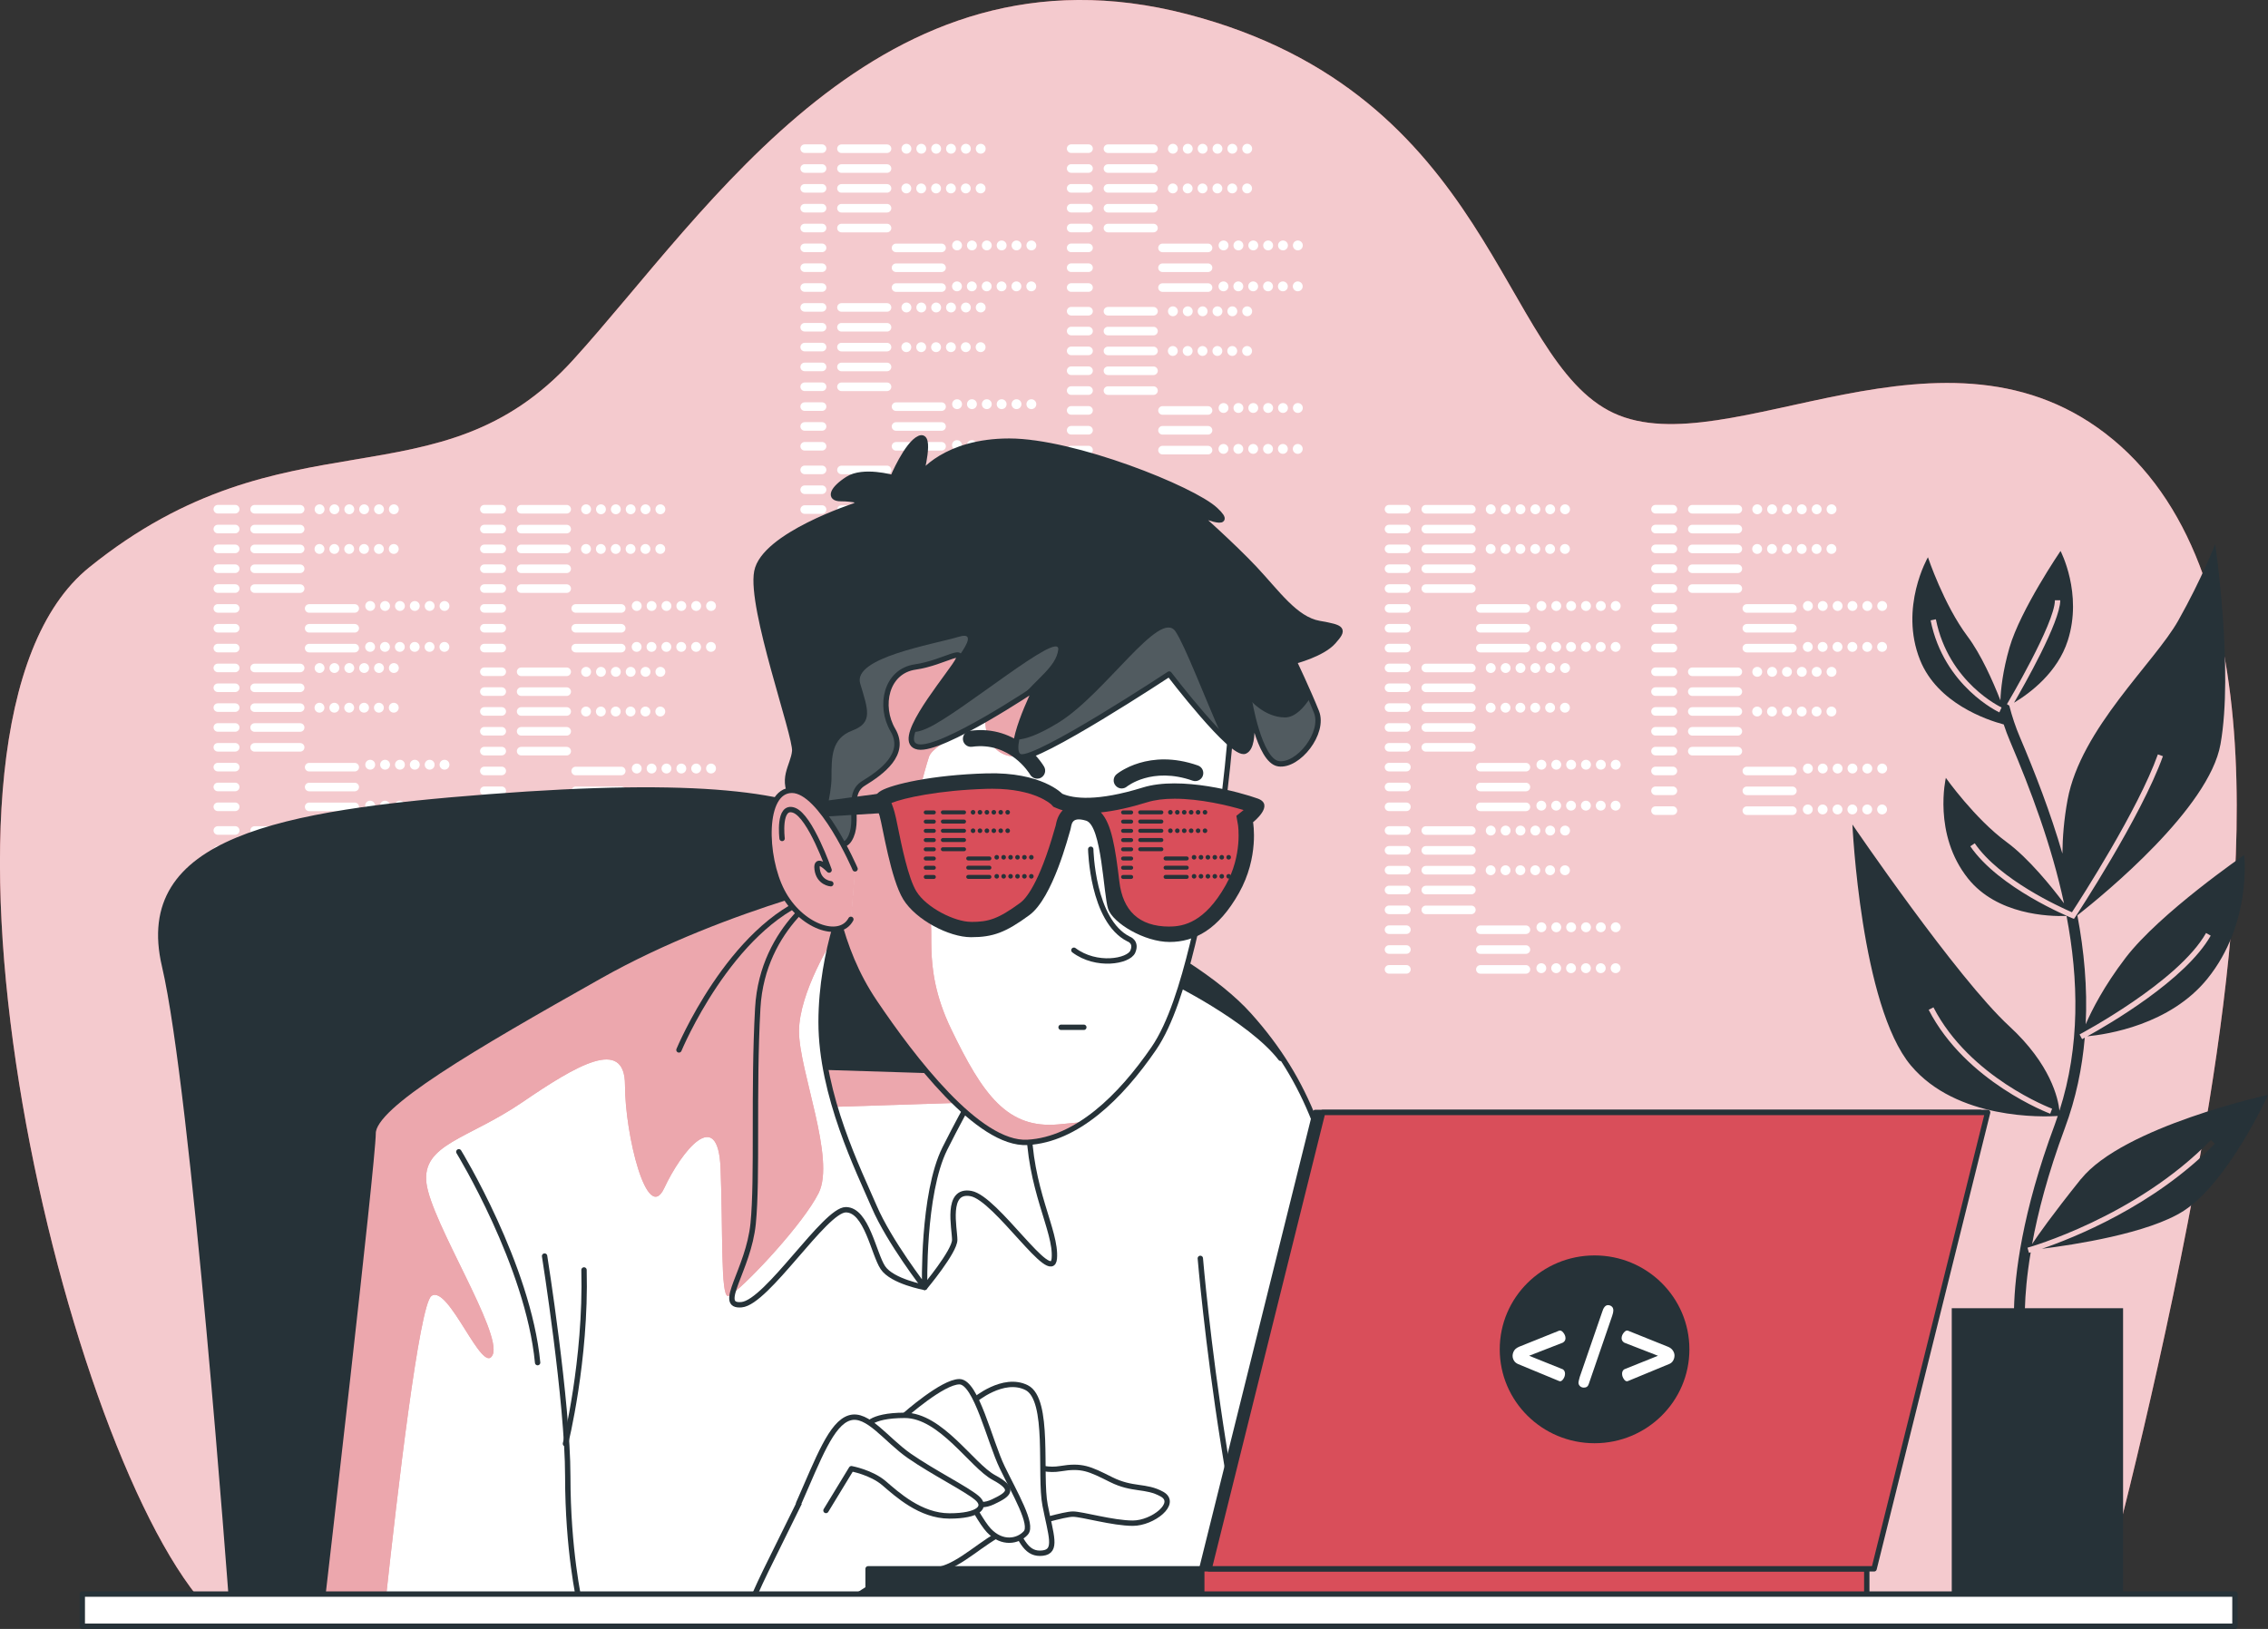 <?xml version="1.0" encoding="UTF-8"?>
<svg id="Capa_2" data-name="Capa 2" xmlns="http://www.w3.org/2000/svg" xmlns:xlink="http://www.w3.org/1999/xlink" viewBox="0 0 422.83 303.75">
  <rect x="0" y="0" width="422.83" height="303.75" fill="#333333" stroke="none"/>
  <defs>
    <style>
      .cls-1, .cls-2, .cls-3, .cls-4 {
        fill: #fff;
      }

      .cls-5 {
        clip-path: url(#clippath-2);
      }

      .cls-6 {
        opacity: .2;
      }

      .cls-2 {
        opacity: .5;
      }

      .cls-7 {
        clip-path: url(#clippath-1);
      }

      .cls-8 {
        clip-path: url(#clippath-4);
      }

      .cls-3 {
        opacity: .7;
      }

      .cls-9, .cls-4, .cls-10, .cls-11 {
        stroke: #263238;
        stroke-linecap: round;
        stroke-linejoin: round;
      }

      .cls-9, .cls-12 {
        fill: #D94E5A;
      }

      .cls-13 {
        clip-path: url(#clippath);
      }

      .cls-10 {
        fill: none;
      }

      .cls-14 {
        clip-path: url(#clippath-3);
      }

      .cls-11, .cls-15 {
        fill: #263238;
      }

      .cls-16 {
        clip-path: url(#clippath-5);
      }
    </style>
    <clipPath id="clippath">
      <path class="cls-4" d="m164.16,162.52s-28.51,6.05-52.27,19.44c-23.76,13.39-42.33,24.19-42.33,29.37s-9.5,87.26-9.5,87.26h215.99s-21.17-45.36-24.62-64.8c-3.46-19.44-7.34-31.97-18.57-44.49-11.23-12.53-44.06-28.51-68.68-26.78Z"/>
    </clipPath>
    <clipPath id="clippath-1">
      <path class="cls-4" d="m154.66,165.54s-12.53,6.91-13.39,22.46c-.86,15.55,0,31.53-.86,40.17-.86,8.64-6.91,15.55-2.16,15.12,4.75-.43,15.55-17.71,19.44-17.71s5.18,8.21,6.91,10.8c1.73,2.59,7.79,3.68,7.79,3.68,0,0,5.6-6.7,5.6-8.86s-1.73-9.5,3.02-8.64c4.75.86,15.12,17.28,15.55,12.1.43-5.18-4.75-12.96-4.75-25.49s-6.05-27.21-14.69-36.29c-8.64-9.07-13.61-8.01-22.46-7.34Z"/>
    </clipPath>
    <clipPath id="clippath-2">
      <path class="cls-4" d="m158.26,165.65s-5.18,11.3-5.18,24.96,7.06,27.78,9.89,34.38c2.83,6.59,9.42,15.07,9.42,15.07,0,0-.47-17.42,3.77-25.9,4.24-8.48,8.01-14.6,8.01-14.6,0,0-5.18-5.18-12.72-16.95-7.53-11.77-13.19-16.95-13.19-16.95Z"/>
    </clipPath>
    <clipPath id="clippath-3">
      <path class="cls-4" d="m229.76,132.47s-1.31,19.35-3.4,26.15c-2.09,6.8-4.97,27.72-11.25,36.88-6.28,9.15-14.38,17-23.54,17.52s-21.45-15.69-28.51-26.15c-7.06-10.46-7.85-20.92-10.2-31.12-2.35-10.2-2.88-21.97.78-31.12s21.97-20.4,37.4-19.09c15.43,1.31,34.79,9.42,38.71,15.43,3.92,6.02,0,11.51,0,11.51Z"/>
    </clipPath>
    <clipPath id="clippath-4">
      <path class="cls-11" d="m159.41,94.29s-17,5.49-18.31,12.29c-1.31,6.8,7.32,30.6,7.06,33.48s-2.88,5.23,0,9.42c2.88,4.18,8.11,10.46,10.2,7.06,2.09-3.4-.78-8.37,2.62-10.46,3.4-2.09,8.11-5.49,5.49-9.94-2.62-4.45-1.31-10.98,4.18-11.77,5.49-.78,10.2-4.45,7.32-.26-2.88,4.18-11.25,14.38-6.8,15.17,4.45.78,21.97-10.98,21.97-10.98,0,0-6.02,12.03-2.88,12.82,3.14.78,27.72-15.43,27.72-15.43,0,0,11.77,15.43,14.12,14.38s.78-9.68.78-9.68c0,0,1.83,11.51,5.49,12.03,3.66.52,8.63-5.75,7.06-9.68-1.57-3.92-4.18-9.42-4.18-9.42,0,0,5.23-1.31,7.32-3.66s1.83-2.62-2.62-3.4c-4.45-.78-7.85-5.75-12.03-10.2-4.18-4.45-10.98-10.46-10.98-10.46,0,0,7.85,3.4,3.66-.52-4.18-3.92-26.42-12.82-38.45-12.82s-16.48,6.28-16.48,6.28c0,0,2.09-7.85-.26-6.8-2.35,1.05-4.97,7.32-4.97,7.32,0,0-5.49-1.57-8.37.26-2.88,1.83-3.66,3.66-1.31,3.66s3.92.52,3.92.52l-1.31.78Z"/>
    </clipPath>
    <clipPath id="clippath-5">
      <path class="cls-4" d="m159.41,162.02s-6.28-14.65-11.77-14.65-5.23,12.29-1.83,18.83c3.4,6.54,10.72,9.15,12.82,5.23"/>
    </clipPath>
  </defs>
  <g id="Background_Simple" data-name="Background Simple">
    <g>
      <path class="cls-12" d="m391.44,299.23c2.94-10.99,12.52-47.91,19.02-85.31,7.76-44.64,14.55-106.14-16.49-131.93-31.04-25.79-71.78,4.96-93.12-4.96-21.34-9.92-22.31-59.52-79.54-74.39-57.23-14.88-89.24,36.7-114.46,64.47-25.22,27.77-53.35,8.93-90.21,38.68-36.46,29.43-5.54,162.69,21.42,193.42h353.37Z"/>
      <path class="cls-3" d="m391.44,299.23c2.94-10.99,12.52-47.91,19.02-85.31,7.76-44.64,14.55-106.14-16.49-131.93-31.04-25.79-71.78,4.96-93.12-4.96-21.34-9.92-22.31-59.52-79.54-74.39-57.23-14.88-89.24,36.7-114.46,64.47-25.22,27.77-53.35,8.93-90.21,38.68-36.46,29.43-5.54,162.69,21.42,193.42h353.37Z"/>
    </g>
  </g>
  <g id="Codes">
    <g>
      <g>
        <path class="cls-1" d="m262.2,95.75h-3.24c-.44,0-.8-.36-.8-.8s.36-.8.8-.8h3.24c.44,0,.8.36.8.8s-.36.8-.8.8Zm.8,2.9c0-.44-.36-.8-.8-.8h-3.24c-.44,0-.8.36-.8.8s.36.8.8.8h3.24c.44,0,.8-.36.8-.8Zm0,3.7c0-.44-.36-.8-.8-.8h-3.24c-.44,0-.8.36-.8.8s.36.8.8.8h3.24c.44,0,.8-.36.8-.8Zm0,3.7c0-.44-.36-.8-.8-.8h-3.24c-.44,0-.8.36-.8.8s.36.8.8.8h3.24c.44,0,.8-.36.8-.8Zm0,3.7c0-.44-.36-.8-.8-.8h-3.24c-.44,0-.8.36-.8.8s.36.8.8.8h3.24c.44,0,.8-.36.8-.8Zm0,3.7c0-.44-.36-.8-.8-.8h-3.24c-.44,0-.8.36-.8.8s.36.8.8.8h3.24c.44,0,.8-.36.8-.8Zm0,3.7c0-.44-.36-.8-.8-.8h-3.24c-.44,0-.8.36-.8.8s.36.8.8.8h3.24c.44,0,.8-.36.8-.8Zm0,3.7c0-.44-.36-.8-.8-.8h-3.24c-.44,0-.8.36-.8.8s.36.8.8.8h3.24c.44,0,.8-.36.8-.8Zm12.11-25.89c0-.44-.36-.8-.8-.8h-8.49c-.44,0-.8.36-.8.8s.36.8.8.8h8.49c.44,0,.8-.36.8-.8Zm0,3.7c0-.44-.36-.8-.8-.8h-8.49c-.44,0-.8.36-.8.8s.36.8.8.8h8.49c.44,0,.8-.36.8-.8Zm0,3.7c0-.44-.36-.8-.8-.8h-8.49c-.44,0-.8.36-.8.8s.36.8.8.8h8.49c.44,0,.8-.36.8-.8Zm0,3.7c0-.44-.36-.8-.8-.8h-8.49c-.44,0-.8.36-.8.8s.36.8.8.8h8.49c.44,0,.8-.36.8-.8Zm0,3.7c0-.44-.36-.8-.8-.8h-8.49c-.44,0-.8.36-.8.8s.36.8.8.8h8.49c.44,0,.8-.36.8-.8Zm10.17,3.7c0-.44-.36-.8-.8-.8h-8.49c-.44,0-.8.36-.8.8s.36.8.8.8h8.49c.44,0,.8-.36.8-.8Zm0,3.7c0-.44-.36-.8-.8-.8h-8.49c-.44,0-.8.36-.8.8s.36.8.8.8h8.49c.44,0,.8-.36.8-.8Zm0,3.7c0-.44-.36-.8-.8-.8h-8.49c-.44,0-.8.36-.8.8s.36.8.8.8h8.49c.44,0,.8-.36.8-.8Zm-6.43-25.89c0-.51-.41-.92-.92-.92s-.92.41-.92.92.41.92.92.92.92-.41.92-.92Zm2.77,0c0-.51-.41-.92-.92-.92s-.92.41-.92.92.41.92.92.92.92-.41.92-.92Zm2.77,0c0-.51-.41-.92-.92-.92s-.92.41-.92.92.41.92.92.92.92-.41.92-.92Zm2.77,0c0-.51-.41-.92-.92-.92s-.92.41-.92.92.41.92.92.92.92-.41.92-.92Zm2.77,0c0-.51-.41-.92-.92-.92s-.92.41-.92.92.41.92.92.92.92-.41.92-.92Zm2.77,0c0-.51-.41-.92-.92-.92s-.92.41-.92.92.41.92.92.92.92-.41.92-.92Zm-13.87,7.4c0-.51-.41-.92-.92-.92s-.92.41-.92.92.41.92.92.92.92-.41.92-.92Zm2.77,0c0-.51-.41-.92-.92-.92s-.92.41-.92.92.41.92.92.92.92-.41.92-.92Zm2.77,0c0-.51-.41-.92-.92-.92s-.92.41-.92.92.41.92.92.92.92-.41.92-.92Zm2.77,0c0-.51-.41-.92-.92-.92s-.92.41-.92.92.41.92.92.92.92-.41.92-.92Zm2.77,0c0-.51-.41-.92-.92-.92s-.92.41-.92.92.41.92.92.92.92-.41.92-.92Zm2.77,0c0-.51-.41-.92-.92-.92s-.92.41-.92.92.41.92.92.92.92-.41.92-.92Zm-4.39,10.63c0-.51-.41-.92-.92-.92s-.92.41-.92.92.41.92.92.92.92-.41.92-.92Zm2.77,0c0-.51-.41-.92-.92-.92s-.92.41-.92.92.41.92.92.92.92-.41.92-.92Zm2.77,0c0-.51-.41-.92-.92-.92s-.92.41-.92.92.41.92.92.92.92-.41.92-.92Zm2.77,0c0-.51-.41-.92-.92-.92s-.92.41-.92.92.41.92.92.92.92-.41.92-.92Zm2.77,0c0-.51-.41-.92-.92-.92s-.92.41-.92.92.41.92.92.92.92-.41.92-.92Zm2.77,0c0-.51-.41-.92-.92-.92s-.92.41-.92.92.41.92.92.92.92-.41.92-.92Zm-13.87,7.63c0-.51-.41-.92-.92-.92s-.92.41-.92.92.41.92.92.92.92-.41.92-.92Zm2.77,0c0-.51-.41-.92-.92-.92s-.92.41-.92.92.41.92.92.92.92-.41.92-.92Zm2.77,0c0-.51-.41-.92-.92-.92s-.92.41-.92.92.41.92.92.92.92-.41.92-.92Zm2.77,0c0-.51-.41-.92-.92-.92s-.92.41-.92.92.41.92.92.92.92-.41.92-.92Zm2.77,0c0-.51-.41-.92-.92-.92s-.92.41-.92.92.41.92.92.92.92-.41.92-.92Zm2.77,0c0-.51-.41-.92-.92-.92s-.92.41-.92.92.41.92.92.92.92-.41.92-.92Z"/>
        <path class="cls-1" d="m262.2,125.35h-3.24c-.44,0-.8-.36-.8-.8s.36-.8.8-.8h3.24c.44,0,.8.36.8.8s-.36.8-.8.8Zm.8,2.9c0-.44-.36-.8-.8-.8h-3.24c-.44,0-.8.36-.8.8s.36.8.8.8h3.24c.44,0,.8-.36.8-.8Zm0,3.7c0-.44-.36-.8-.8-.8h-3.24c-.44,0-.8.36-.8.8s.36.8.8.8h3.24c.44,0,.8-.36.8-.8Zm0,3.7c0-.44-.36-.8-.8-.8h-3.24c-.44,0-.8.36-.8.8s.36.8.8.8h3.24c.44,0,.8-.36.8-.8Zm0,3.7c0-.44-.36-.8-.8-.8h-3.24c-.44,0-.8.36-.8.8s.36.8.8.8h3.24c.44,0,.8-.36.8-.8Zm0,3.7c0-.44-.36-.8-.8-.8h-3.24c-.44,0-.8.36-.8.8s.36.8.8.8h3.24c.44,0,.8-.36.8-.8Zm0,3.7c0-.44-.36-.8-.8-.8h-3.24c-.44,0-.8.36-.8.8s.36.8.8.8h3.24c.44,0,.8-.36.8-.8Zm0,3.7c0-.44-.36-.8-.8-.8h-3.24c-.44,0-.8.36-.8.8s.36.8.8.8h3.24c.44,0,.8-.36.8-.8Zm12.11-25.89c0-.44-.36-.8-.8-.8h-8.49c-.44,0-.8.36-.8.8s.36.8.8.8h8.49c.44,0,.8-.36.8-.8Zm0,3.7c0-.44-.36-.8-.8-.8h-8.49c-.44,0-.8.36-.8.8s.36.8.8.8h8.49c.44,0,.8-.36.8-.8Zm0,3.7c0-.44-.36-.8-.8-.8h-8.49c-.44,0-.8.36-.8.8s.36.8.8.8h8.49c.44,0,.8-.36.8-.8Zm0,3.7c0-.44-.36-.8-.8-.8h-8.49c-.44,0-.8.36-.8.8s.36.8.8.8h8.49c.44,0,.8-.36.8-.8Zm0,3.7c0-.44-.36-.8-.8-.8h-8.49c-.44,0-.8.36-.8.8s.36.8.8.8h8.49c.44,0,.8-.36.8-.8Zm10.17,3.7c0-.44-.36-.8-.8-.8h-8.49c-.44,0-.8.36-.8.8s.36.8.8.8h8.49c.44,0,.8-.36.8-.8Zm0,3.7c0-.44-.36-.8-.8-.8h-8.49c-.44,0-.8.36-.8.8s.36.8.8.8h8.49c.44,0,.8-.36.8-.8Zm0,3.7c0-.44-.36-.8-.8-.8h-8.49c-.44,0-.8.36-.8.8s.36.8.8.8h8.49c.44,0,.8-.36.8-.8Zm-6.43-25.89c0-.51-.41-.92-.92-.92s-.92.41-.92.92.41.92.92.92.92-.41.92-.92Zm2.77,0c0-.51-.41-.92-.92-.92s-.92.41-.92.92.41.92.92.92.92-.41.92-.92Zm2.77,0c0-.51-.41-.92-.92-.92s-.92.41-.92.92.41.92.92.92.92-.41.92-.92Zm2.77,0c0-.51-.41-.92-.92-.92s-.92.41-.92.92.41.92.92.92.92-.41.92-.92Zm2.77,0c0-.51-.41-.92-.92-.92s-.92.41-.92.92.41.92.92.92.92-.41.92-.92Zm2.77,0c0-.51-.41-.92-.92-.92s-.92.41-.92.92.41.92.92.92.92-.41.92-.92Zm-13.87,7.4c0-.51-.41-.92-.92-.92s-.92.41-.92.92.41.92.92.92.92-.41.92-.92Zm2.77,0c0-.51-.41-.92-.92-.92s-.92.41-.92.92.41.92.92.92.92-.41.92-.92Zm2.77,0c0-.51-.41-.92-.92-.92s-.92.41-.92.92.41.92.92.92.92-.41.92-.92Zm2.77,0c0-.51-.41-.92-.92-.92s-.92.41-.92.92.41.92.92.92.92-.41.92-.92Zm2.77,0c0-.51-.41-.92-.92-.92s-.92.41-.92.92.41.92.92.92.92-.41.92-.92Zm2.77,0c0-.51-.41-.92-.92-.92s-.92.41-.92.92.41.92.92.92.92-.41.92-.92Zm-4.39,10.63c0-.51-.41-.92-.92-.92s-.92.41-.92.92.41.92.92.92.92-.41.92-.92Zm2.77,0c0-.51-.41-.92-.92-.92s-.92.41-.92.92.41.92.92.92.92-.41.92-.92Zm2.77,0c0-.51-.41-.92-.92-.92s-.92.41-.92.92.41.92.92.92.92-.41.92-.92Zm2.77,0c0-.51-.41-.92-.92-.92s-.92.41-.92.92.41.92.92.92.92-.41.92-.92Zm2.77,0c0-.51-.41-.92-.92-.92s-.92.41-.92.92.41.92.92.92.92-.41.92-.92Zm2.77,0c0-.51-.41-.92-.92-.92s-.92.41-.92.92.41.92.92.92.92-.41.92-.92Zm-13.87,7.63c0-.51-.41-.92-.92-.92s-.92.41-.92.92.41.92.92.92.92-.41.92-.92Zm2.77,0c0-.51-.41-.92-.92-.92s-.92.41-.92.92.41.92.92.92.92-.41.92-.92Zm2.77,0c0-.51-.41-.92-.92-.92s-.92.41-.92.92.41.92.92.92.92-.41.92-.92Zm2.77,0c0-.51-.41-.92-.92-.92s-.92.41-.92.92.41.92.92.92.92-.41.92-.92Zm2.77,0c0-.51-.41-.92-.92-.92s-.92.41-.92.92.41.92.92.92.92-.41.92-.92Zm2.77,0c0-.51-.41-.92-.92-.92s-.92.41-.92.92.41.92.92.92.92-.41.92-.92Z"/>
        <path class="cls-1" d="m262.2,155.66h-3.24c-.44,0-.8-.36-.8-.8s.36-.8.8-.8h3.24c.44,0,.8.36.8.8s-.36.8-.8.8Zm.8,2.9c0-.44-.36-.8-.8-.8h-3.24c-.44,0-.8.36-.8.8s.36.8.8.8h3.24c.44,0,.8-.36.8-.8Zm0,3.7c0-.44-.36-.8-.8-.8h-3.24c-.44,0-.8.36-.8.8s.36.8.8.8h3.24c.44,0,.8-.36.8-.8Zm0,3.7c0-.44-.36-.8-.8-.8h-3.24c-.44,0-.8.36-.8.8s.36.8.8.8h3.24c.44,0,.8-.36.8-.8Zm0,3.7c0-.44-.36-.8-.8-.8h-3.24c-.44,0-.8.36-.8.8s.36.8.8.8h3.24c.44,0,.8-.36.8-.8Zm0,3.7c0-.44-.36-.8-.8-.8h-3.24c-.44,0-.8.36-.8.8s.36.8.8.8h3.24c.44,0,.8-.36.8-.8Zm0,3.7c0-.44-.36-.8-.8-.8h-3.24c-.44,0-.8.36-.8.8s.36.8.8.8h3.24c.44,0,.8-.36.8-.8Zm0,3.7c0-.44-.36-.8-.8-.8h-3.24c-.44,0-.8.36-.8.8s.36.8.8.8h3.24c.44,0,.8-.36.8-.8Zm12.11-25.89c0-.44-.36-.8-.8-.8h-8.49c-.44,0-.8.36-.8.8s.36.8.8.8h8.49c.44,0,.8-.36.8-.8Zm0,3.7c0-.44-.36-.8-.8-.8h-8.49c-.44,0-.8.36-.8.8s.36.8.8.8h8.49c.44,0,.8-.36.8-.8Zm0,3.7c0-.44-.36-.8-.8-.8h-8.49c-.44,0-.8.36-.8.8s.36.8.8.8h8.49c.44,0,.8-.36.8-.8Zm0,3.7c0-.44-.36-.8-.8-.8h-8.49c-.44,0-.8.36-.8.8s.36.8.8.8h8.49c.44,0,.8-.36.8-.8Zm0,3.7c0-.44-.36-.8-.8-.8h-8.49c-.44,0-.8.36-.8.8s.36.8.8.8h8.49c.44,0,.8-.36.8-.8Zm10.17,3.7c0-.44-.36-.8-.8-.8h-8.49c-.44,0-.8.36-.8.8s.36.8.8.8h8.49c.44,0,.8-.36.8-.8Zm0,3.7c0-.44-.36-.8-.8-.8h-8.49c-.44,0-.8.36-.8.8s.36.8.8.8h8.49c.44,0,.8-.36.8-.8Zm0,3.7c0-.44-.36-.8-.8-.8h-8.49c-.44,0-.8.36-.8.8s.36.8.8.8h8.49c.44,0,.8-.36.8-.8Zm-6.43-25.89c0-.51-.41-.92-.92-.92s-.92.41-.92.92.41.92.92.92.92-.41.92-.92Zm2.77,0c0-.51-.41-.92-.92-.92s-.92.41-.92.92.41.92.92.92.92-.41.92-.92Zm2.77,0c0-.51-.41-.92-.92-.92s-.92.41-.92.92.41.92.92.92.92-.41.92-.92Zm2.77,0c0-.51-.41-.92-.92-.92s-.92.41-.92.92.41.92.92.92.92-.41.92-.92Zm2.77,0c0-.51-.41-.92-.92-.92s-.92.41-.92.92.41.92.92.92.92-.41.92-.92Zm2.77,0c0-.51-.41-.92-.92-.92s-.92.41-.92.92.41.92.92.92.92-.41.92-.92Zm-13.87,7.4c0-.51-.41-.92-.92-.92s-.92.41-.92.92.41.92.92.92.92-.41.92-.92Zm2.77,0c0-.51-.41-.92-.92-.92s-.92.41-.92.92.41.92.92.92.92-.41.92-.92Zm2.77,0c0-.51-.41-.92-.92-.92s-.92.41-.92.92.41.92.92.92.92-.41.92-.92Zm2.77,0c0-.51-.41-.92-.92-.92s-.92.41-.92.92.41.92.92.92.92-.41.92-.92Zm2.77,0c0-.51-.41-.92-.92-.92s-.92.41-.92.92.41.92.92.92.92-.41.92-.92Zm2.77,0c0-.51-.41-.92-.92-.92s-.92.41-.92.92.41.92.92.92.92-.41.92-.92Zm-4.39,10.63c0-.51-.41-.92-.92-.92s-.92.41-.92.92.41.92.92.92.92-.41.92-.92Zm2.77,0c0-.51-.41-.92-.92-.92s-.92.41-.92.92.41.92.92.92.92-.41.92-.92Zm2.77,0c0-.51-.41-.92-.92-.92s-.92.41-.92.92.41.92.92.92.92-.41.92-.92Zm2.77,0c0-.51-.41-.92-.92-.92s-.92.41-.92.92.41.92.92.92.92-.41.92-.92Zm2.77,0c0-.51-.41-.92-.92-.92s-.92.41-.92.92.41.92.92.92.92-.41.92-.92Zm2.77,0c0-.51-.41-.92-.92-.92s-.92.41-.92.92.41.92.92.92.92-.41.92-.92Zm-13.87,7.63c0-.51-.41-.92-.92-.92s-.92.41-.92.92.41.92.92.92.92-.41.92-.92Zm2.77,0c0-.51-.41-.92-.92-.92s-.92.41-.92.92.41.92.92.92.92-.41.92-.92Zm2.77,0c0-.51-.41-.92-.92-.92s-.92.41-.92.92.41.92.92.92.92-.41.92-.92Zm2.77,0c0-.51-.41-.92-.92-.92s-.92.41-.92.92.41.92.92.92.92-.41.92-.92Zm2.77,0c0-.51-.41-.92-.92-.92s-.92.41-.92.92.41.92.92.92.92-.41.92-.92Zm2.77,0c0-.51-.41-.92-.92-.92s-.92.41-.92.92.41.92.92.92.92-.41.92-.92Z"/>
        <path class="cls-1" d="m311.88,95.75h-3.24c-.44,0-.8-.36-.8-.8s.36-.8.8-.8h3.24c.44,0,.8.36.8.8s-.36.8-.8.8Zm.8,2.9c0-.44-.36-.8-.8-.8h-3.24c-.44,0-.8.36-.8.8s.36.8.8.8h3.24c.44,0,.8-.36.8-.8Zm0,3.7c0-.44-.36-.8-.8-.8h-3.24c-.44,0-.8.36-.8.8s.36.8.8.8h3.24c.44,0,.8-.36.8-.8Zm0,3.7c0-.44-.36-.8-.8-.8h-3.24c-.44,0-.8.36-.8.8s.36.8.8.8h3.24c.44,0,.8-.36.8-.8Zm0,3.7c0-.44-.36-.8-.8-.8h-3.24c-.44,0-.8.36-.8.8s.36.8.8.8h3.24c.44,0,.8-.36.8-.8Zm0,3.7c0-.44-.36-.8-.8-.8h-3.24c-.44,0-.8.36-.8.8s.36.8.8.8h3.24c.44,0,.8-.36.8-.8Zm0,3.7c0-.44-.36-.8-.8-.8h-3.24c-.44,0-.8.36-.8.8s.36.8.8.8h3.24c.44,0,.8-.36.8-.8Zm0,3.7c0-.44-.36-.8-.8-.8h-3.24c-.44,0-.8.36-.8.8s.36.8.8.8h3.24c.44,0,.8-.36.8-.8Zm12.11-25.89c0-.44-.36-.8-.8-.8h-8.49c-.44,0-.8.36-.8.8s.36.8.8.8h8.49c.44,0,.8-.36.8-.8Zm0,3.7c0-.44-.36-.8-.8-.8h-8.49c-.44,0-.8.36-.8.8s.36.8.8.8h8.49c.44,0,.8-.36.8-.8Zm0,3.7c0-.44-.36-.8-.8-.8h-8.49c-.44,0-.8.36-.8.8s.36.8.8.8h8.49c.44,0,.8-.36.8-.8Zm0,3.7c0-.44-.36-.8-.8-.8h-8.49c-.44,0-.8.36-.8.8s.36.8.8.8h8.49c.44,0,.8-.36.8-.8Zm0,3.7c0-.44-.36-.8-.8-.8h-8.49c-.44,0-.8.36-.8.8s.36.8.8.8h8.49c.44,0,.8-.36.8-.8Zm10.17,3.7c0-.44-.36-.8-.8-.8h-8.49c-.44,0-.8.36-.8.8s.36.8.8.8h8.49c.44,0,.8-.36.8-.8Zm0,3.7c0-.44-.36-.8-.8-.8h-8.49c-.44,0-.8.36-.8.8s.36.8.8.8h8.49c.44,0,.8-.36.8-.8Zm0,3.7c0-.44-.36-.8-.8-.8h-8.49c-.44,0-.8.36-.8.8s.36.8.8.8h8.49c.44,0,.8-.36.8-.8Zm-6.43-25.89c0-.51-.41-.92-.92-.92s-.92.41-.92.92.41.92.92.92.92-.41.92-.92Zm2.77,0c0-.51-.41-.92-.92-.92s-.92.41-.92.92.41.92.92.92.92-.41.92-.92Zm2.77,0c0-.51-.41-.92-.92-.92s-.92.41-.92.92.41.92.92.92.92-.41.92-.92Zm2.77,0c0-.51-.41-.92-.92-.92s-.92.41-.92.92.41.92.92.92.92-.41.92-.92Zm2.77,0c0-.51-.41-.92-.92-.92s-.92.41-.92.92.41.92.92.92.92-.41.92-.92Zm2.77,0c0-.51-.41-.92-.92-.92s-.92.41-.92.92.41.92.92.92.92-.41.92-.92Zm-13.87,7.4c0-.51-.41-.92-.92-.92s-.92.41-.92.92.41.92.92.92.92-.41.92-.92Zm2.77,0c0-.51-.41-.92-.92-.92s-.92.41-.92.92.41.92.92.92.92-.41.92-.92Zm2.77,0c0-.51-.41-.92-.92-.92s-.92.41-.92.92.41.92.92.92.92-.41.92-.92Zm2.77,0c0-.51-.41-.92-.92-.92s-.92.41-.92.92.41.92.92.92.92-.41.92-.92Zm2.77,0c0-.51-.41-.92-.92-.92s-.92.41-.92.92.41.92.92.92.92-.41.92-.92Zm2.77,0c0-.51-.41-.92-.92-.92s-.92.41-.92.92.41.92.92.92.92-.41.92-.92Zm-4.39,10.63c0-.51-.41-.92-.92-.92s-.92.41-.92.92.41.92.92.92.92-.41.92-.92Zm2.77,0c0-.51-.41-.92-.92-.92s-.92.41-.92.92.41.92.92.92.92-.41.92-.92Zm2.77,0c0-.51-.41-.92-.92-.92s-.92.41-.92.92.41.92.92.92.92-.41.92-.92Zm2.77,0c0-.51-.41-.92-.92-.92s-.92.41-.92.92.41.92.92.92.92-.41.92-.92Zm2.77,0c0-.51-.41-.92-.92-.92s-.92.41-.92.92.41.92.92.92.92-.41.92-.92Zm2.77,0c0-.51-.41-.92-.92-.92s-.92.41-.92.92.41.92.92.92.92-.41.92-.92Zm-13.87,7.63c0-.51-.41-.92-.92-.92s-.92.41-.92.92.41.92.92.92.92-.41.92-.92Zm2.77,0c0-.51-.41-.92-.92-.92s-.92.41-.92.92.41.92.92.92.92-.41.92-.92Zm2.77,0c0-.51-.41-.92-.92-.92s-.92.41-.92.92.41.92.92.92.92-.41.92-.92Zm2.77,0c0-.51-.41-.92-.92-.92s-.92.41-.92.92.41.92.92.92.92-.41.92-.92Zm2.77,0c0-.51-.41-.92-.92-.92s-.92.41-.92.92.41.92.92.92.92-.41.92-.92Zm2.77,0c0-.51-.41-.92-.92-.92s-.92.41-.92.92.41.92.92.92.92-.41.92-.92Z"/>
        <path class="cls-1" d="m311.88,126.06h-3.24c-.44,0-.8-.36-.8-.8s.36-.8.8-.8h3.24c.44,0,.8.36.8.8s-.36.8-.8.8Zm.8,2.9c0-.44-.36-.8-.8-.8h-3.24c-.44,0-.8.36-.8.8s.36.8.8.8h3.24c.44,0,.8-.36.8-.8Zm0,3.7c0-.44-.36-.8-.8-.8h-3.24c-.44,0-.8.36-.8.8s.36.8.8.8h3.24c.44,0,.8-.36.8-.8Zm0,3.7c0-.44-.36-.8-.8-.8h-3.24c-.44,0-.8.36-.8.8s.36.8.8.8h3.24c.44,0,.8-.36.8-.8Zm0,3.7c0-.44-.36-.8-.8-.8h-3.24c-.44,0-.8.36-.8.8s.36.8.8.8h3.24c.44,0,.8-.36.8-.8Zm0,3.7c0-.44-.36-.8-.8-.8h-3.24c-.44,0-.8.36-.8.8s.36.8.8.8h3.24c.44,0,.8-.36.8-.8Zm0,3.7c0-.44-.36-.8-.8-.8h-3.24c-.44,0-.8.36-.8.8s.36.8.8.8h3.24c.44,0,.8-.36.8-.8Zm0,3.7c0-.44-.36-.8-.8-.8h-3.24c-.44,0-.8.36-.8.8s.36.8.8.8h3.24c.44,0,.8-.36.8-.8Zm12.11-25.89c0-.44-.36-.8-.8-.8h-8.49c-.44,0-.8.36-.8.8s.36.8.8.8h8.49c.44,0,.8-.36.8-.8Zm0,3.7c0-.44-.36-.8-.8-.8h-8.49c-.44,0-.8.36-.8.8s.36.8.8.8h8.49c.44,0,.8-.36.8-.8Zm0,3.7c0-.44-.36-.8-.8-.8h-8.49c-.44,0-.8.36-.8.8s.36.8.8.8h8.49c.44,0,.8-.36.8-.8Zm0,3.7c0-.44-.36-.8-.8-.8h-8.49c-.44,0-.8.36-.8.8s.36.8.8.8h8.49c.44,0,.8-.36.8-.8Zm0,3.7c0-.44-.36-.8-.8-.8h-8.49c-.44,0-.8.36-.8.8s.36.8.8.8h8.49c.44,0,.8-.36.8-.8Zm10.17,3.7c0-.44-.36-.8-.8-.8h-8.49c-.44,0-.8.36-.8.8s.36.8.8.8h8.49c.44,0,.8-.36.8-.8Zm0,3.7c0-.44-.36-.8-.8-.8h-8.49c-.44,0-.8.36-.8.8s.36.8.8.8h8.49c.44,0,.8-.36.8-.8Zm0,3.7c0-.44-.36-.8-.8-.8h-8.49c-.44,0-.8.36-.8.8s.36.8.8.8h8.49c.44,0,.8-.36.8-.8Zm-6.43-25.89c0-.51-.41-.92-.92-.92s-.92.41-.92.92.41.92.92.92.92-.41.92-.92Zm2.77,0c0-.51-.41-.92-.92-.92s-.92.41-.92.92.41.92.92.92.92-.41.92-.92Zm2.77,0c0-.51-.41-.92-.92-.92s-.92.41-.92.92.41.92.92.92.92-.41.92-.92Zm2.77,0c0-.51-.41-.92-.92-.92s-.92.41-.92.92.41.92.92.92.92-.41.92-.92Zm2.77,0c0-.51-.41-.92-.92-.92s-.92.41-.92.92.41.92.92.92.92-.41.92-.92Zm2.77,0c0-.51-.41-.92-.92-.92s-.92.41-.92.92.41.92.92.92.92-.41.92-.92Zm-13.87,7.4c0-.51-.41-.92-.92-.92s-.92.41-.92.92.41.92.92.92.92-.41.92-.92Zm2.77,0c0-.51-.41-.92-.92-.92s-.92.41-.92.92.41.92.92.92.92-.41.92-.92Zm2.77,0c0-.51-.41-.92-.92-.92s-.92.41-.92.92.41.92.92.92.92-.41.92-.92Zm2.77,0c0-.51-.41-.92-.92-.92s-.92.41-.92.92.41.92.92.92.92-.41.92-.92Zm2.77,0c0-.51-.41-.92-.92-.92s-.92.41-.92.92.41.92.92.92.92-.41.92-.92Zm2.77,0c0-.51-.41-.92-.92-.92s-.92.41-.92.92.41.92.92.92.92-.41.92-.92Zm-4.39,10.63c0-.51-.41-.92-.92-.92s-.92.41-.92.92.41.92.92.92.92-.41.92-.92Zm2.77,0c0-.51-.41-.92-.92-.92s-.92.41-.92.92.41.92.92.92.92-.41.92-.92Zm2.77,0c0-.51-.41-.92-.92-.92s-.92.41-.92.92.41.92.92.92.92-.41.92-.92Zm2.77,0c0-.51-.41-.92-.92-.92s-.92.41-.92.92.41.92.92.92.92-.41.92-.92Zm2.77,0c0-.51-.41-.92-.92-.92s-.92.41-.92.92.41.92.92.92.92-.41.92-.92Zm2.77,0c0-.51-.41-.92-.92-.92s-.92.41-.92.92.41.92.92.92.92-.41.92-.92Zm-13.87,7.63c0-.51-.41-.92-.92-.92s-.92.41-.92.92.41.92.92.92.92-.41.92-.92Zm2.77,0c0-.51-.41-.92-.92-.92s-.92.41-.92.92.41.92.92.92.92-.41.92-.92Zm2.77,0c0-.51-.41-.92-.92-.92s-.92.41-.92.92.41.92.92.92.92-.41.92-.92Zm2.77,0c0-.51-.41-.92-.92-.92s-.92.41-.92.92.41.92.92.92.92-.41.92-.92Zm2.77,0c0-.51-.41-.92-.92-.92s-.92.41-.92.92.41.92.92.92.92-.41.92-.92Zm2.77,0c0-.51-.41-.92-.92-.92s-.92.41-.92.92.41.92.92.92.92-.41.92-.92Z"/>
      </g>
      <g>
        <path class="cls-1" d="m153.26,28.52h-3.24c-.44,0-.8-.36-.8-.8s.36-.8.8-.8h3.24c.44,0,.8.36.8.8s-.36.8-.8.8Zm.8,2.9c0-.44-.36-.8-.8-.8h-3.24c-.44,0-.8.36-.8.8s.36.8.8.8h3.24c.44,0,.8-.36.8-.8Zm0,3.7c0-.44-.36-.8-.8-.8h-3.24c-.44,0-.8.36-.8.8s.36.8.8.8h3.24c.44,0,.8-.36.8-.8Zm0,3.7c0-.44-.36-.8-.8-.8h-3.24c-.44,0-.8.36-.8.8s.36.8.8.8h3.24c.44,0,.8-.36.8-.8Zm0,3.7c0-.44-.36-.8-.8-.8h-3.24c-.44,0-.8.36-.8.8s.36.8.8.8h3.24c.44,0,.8-.36.8-.8Zm0,3.7c0-.44-.36-.8-.8-.8h-3.24c-.44,0-.8.36-.8.8s.36.8.8.8h3.24c.44,0,.8-.36.8-.8Zm0,3.7c0-.44-.36-.8-.8-.8h-3.24c-.44,0-.8.36-.8.8s.36.8.8.8h3.24c.44,0,.8-.36.8-.8Zm0,3.7c0-.44-.36-.8-.8-.8h-3.24c-.44,0-.8.36-.8.8s.36.8.8.8h3.24c.44,0,.8-.36.8-.8Zm12.11-25.89c0-.44-.36-.8-.8-.8h-8.49c-.44,0-.8.36-.8.8s.36.8.8.8h8.49c.44,0,.8-.36.8-.8Zm0,3.7c0-.44-.36-.8-.8-.8h-8.49c-.44,0-.8.36-.8.8s.36.8.8.8h8.49c.44,0,.8-.36.8-.8Zm0,3.7c0-.44-.36-.8-.8-.8h-8.49c-.44,0-.8.36-.8.8s.36.8.8.8h8.49c.44,0,.8-.36.8-.8Zm0,3.7c0-.44-.36-.8-.8-.8h-8.49c-.44,0-.8.36-.8.8s.36.8.8.8h8.49c.44,0,.8-.36.8-.8Zm0,3.7c0-.44-.36-.8-.8-.8h-8.49c-.44,0-.8.36-.8.8s.36.8.8.8h8.49c.44,0,.8-.36.8-.8Zm10.17,3.7c0-.44-.36-.8-.8-.8h-8.49c-.44,0-.8.36-.8.8s.36.8.8.8h8.49c.44,0,.8-.36.8-.8Zm0,3.7c0-.44-.36-.8-.8-.8h-8.49c-.44,0-.8.36-.8.8s.36.8.8.8h8.49c.44,0,.8-.36.8-.8Zm0,3.7c0-.44-.36-.8-.8-.8h-8.49c-.44,0-.8.36-.8.8s.36.8.8.8h8.49c.44,0,.8-.36.8-.8Zm-6.43-25.89c0-.51-.41-.92-.92-.92s-.92.41-.92.92.41.92.92.92.92-.41.92-.92Zm2.77,0c0-.51-.41-.92-.92-.92s-.92.41-.92.92.41.92.92.92.92-.41.92-.92Zm2.77,0c0-.51-.41-.92-.92-.92s-.92.41-.92.92.41.92.92.92.92-.41.92-.92Zm2.77,0c0-.51-.41-.92-.92-.92s-.92.41-.92.92.41.92.92.92.92-.41.92-.92Zm2.77,0c0-.51-.41-.92-.92-.92s-.92.41-.92.92.41.92.92.92.92-.41.92-.92Zm2.77,0c0-.51-.41-.92-.92-.92s-.92.41-.92.92.41.92.92.92.92-.41.92-.92Zm-13.87,7.4c0-.51-.41-.92-.92-.92s-.92.41-.92.92.41.92.92.92.92-.41.92-.92Zm2.77,0c0-.51-.41-.92-.92-.92s-.92.41-.92.92.41.92.92.92.92-.41.92-.92Zm2.77,0c0-.51-.41-.92-.92-.92s-.92.41-.92.92.41.92.92.92.92-.41.92-.92Zm2.77,0c0-.51-.41-.92-.92-.92s-.92.41-.92.92.41.92.92.92.92-.41.92-.92Zm2.77,0c0-.51-.41-.92-.92-.92s-.92.41-.92.92.41.92.92.92.92-.41.92-.92Zm2.77,0c0-.51-.41-.92-.92-.92s-.92.41-.92.92.41.92.92.92.92-.41.92-.92Zm-4.39,10.63c0-.51-.41-.92-.92-.92s-.92.41-.92.92.41.92.92.92.92-.41.92-.92Zm2.77,0c0-.51-.41-.92-.92-.92s-.92.41-.92.92.41.92.92.92.92-.41.92-.92Zm2.77,0c0-.51-.41-.92-.92-.92s-.92.41-.92.92.41.92.92.92.92-.41.92-.92Zm2.77,0c0-.51-.41-.92-.92-.92s-.92.41-.92.92.41.92.92.92.92-.41.92-.92Zm2.77,0c0-.51-.41-.92-.92-.92s-.92.41-.92.92.41.92.92.92.92-.41.92-.92Zm2.77,0c0-.51-.41-.92-.92-.92s-.92.41-.92.92.41.92.92.92.92-.41.92-.92Zm-13.87,7.63c0-.51-.41-.92-.92-.92s-.92.41-.92.92.41.92.92.92.92-.41.92-.92Zm2.77,0c0-.51-.41-.92-.92-.92s-.92.41-.92.92.41.92.92.92.92-.41.92-.92Zm2.77,0c0-.51-.41-.92-.92-.92s-.92.41-.92.92.41.92.92.92.92-.41.92-.92Zm2.77,0c0-.51-.41-.92-.92-.92s-.92.41-.92.92.41.92.92.92.92-.41.92-.92Zm2.77,0c0-.51-.41-.92-.92-.92s-.92.41-.92.92.41.92.92.92.92-.41.92-.92Zm2.77,0c0-.51-.41-.92-.92-.92s-.92.41-.92.92.41.92.92.92.92-.41.92-.92Z"/>
        <path class="cls-1" d="m153.26,58.12h-3.24c-.44,0-.8-.36-.8-.8s.36-.8.8-.8h3.24c.44,0,.8.36.8.8s-.36.8-.8.8Zm.8,2.9c0-.44-.36-.8-.8-.8h-3.24c-.44,0-.8.36-.8.8s.36.8.8.8h3.24c.44,0,.8-.36.8-.8Zm0,3.7c0-.44-.36-.8-.8-.8h-3.24c-.44,0-.8.36-.8.8s.36.8.8.8h3.24c.44,0,.8-.36.8-.8Zm0,3.7c0-.44-.36-.8-.8-.8h-3.24c-.44,0-.8.36-.8.8s.36.8.8.8h3.24c.44,0,.8-.36.8-.8Zm0,3.7c0-.44-.36-.8-.8-.8h-3.24c-.44,0-.8.36-.8.8s.36.8.8.8h3.24c.44,0,.8-.36.8-.8Zm0,3.7c0-.44-.36-.8-.8-.8h-3.24c-.44,0-.8.36-.8.8s.36.8.8.8h3.24c.44,0,.8-.36.8-.8Zm0,3.7c0-.44-.36-.8-.8-.8h-3.24c-.44,0-.8.36-.8.8s.36.8.8.8h3.24c.44,0,.8-.36.8-.8Zm0,3.7c0-.44-.36-.8-.8-.8h-3.24c-.44,0-.8.36-.8.8s.36.8.8.8h3.24c.44,0,.8-.36.8-.8Zm12.11-25.89c0-.44-.36-.8-.8-.8h-8.49c-.44,0-.8.36-.8.8s.36.8.8.8h8.49c.44,0,.8-.36.8-.8Zm0,3.7c0-.44-.36-.8-.8-.8h-8.49c-.44,0-.8.36-.8.8s.36.8.8.8h8.49c.44,0,.8-.36.8-.8Zm0,3.7c0-.44-.36-.8-.8-.8h-8.49c-.44,0-.8.36-.8.8s.36.8.8.8h8.49c.44,0,.8-.36.8-.8Zm0,3.7c0-.44-.36-.8-.8-.8h-8.49c-.44,0-.8.36-.8.8s.36.8.8.8h8.49c.44,0,.8-.36.8-.8Zm0,3.7c0-.44-.36-.8-.8-.8h-8.49c-.44,0-.8.36-.8.8s.36.8.8.8h8.49c.44,0,.8-.36.8-.8Zm10.17,3.7c0-.44-.36-.8-.8-.8h-8.49c-.44,0-.8.36-.8.8s.36.8.8.8h8.49c.44,0,.8-.36.8-.8Zm0,3.7c0-.44-.36-.8-.8-.8h-8.49c-.44,0-.8.36-.8.8s.36.8.8.8h8.49c.44,0,.8-.36.8-.8Zm0,3.7c0-.44-.36-.8-.8-.8h-8.49c-.44,0-.8.36-.8.8s.36.8.8.8h8.49c.44,0,.8-.36.8-.8Zm-6.43-25.89c0-.51-.41-.92-.92-.92s-.92.41-.92.92.41.92.92.92.92-.41.92-.92Zm2.77,0c0-.51-.41-.92-.92-.92s-.92.41-.92.92.41.92.92.92.92-.41.92-.92Zm2.77,0c0-.51-.41-.92-.92-.92s-.92.41-.92.92.41.92.92.92.92-.41.92-.92Zm2.77,0c0-.51-.41-.92-.92-.92s-.92.41-.92.92.41.92.92.92.92-.41.92-.92Zm2.77,0c0-.51-.41-.92-.92-.92s-.92.41-.92.92.41.92.92.92.92-.41.92-.92Zm2.77,0c0-.51-.41-.92-.92-.92s-.92.41-.92.92.41.92.92.92.92-.41.92-.92Zm-13.87,7.4c0-.51-.41-.92-.92-.92s-.92.41-.92.92.41.92.92.92.92-.41.92-.92Zm2.77,0c0-.51-.41-.92-.92-.92s-.92.41-.92.92.41.92.92.92.92-.41.92-.92Zm2.77,0c0-.51-.41-.92-.92-.92s-.92.41-.92.92.41.92.92.92.92-.41.92-.92Zm2.77,0c0-.51-.41-.92-.92-.92s-.92.41-.92.92.41.92.92.92.92-.41.92-.92Zm2.77,0c0-.51-.41-.92-.92-.92s-.92.41-.92.92.41.92.92.92.92-.41.92-.92Zm2.77,0c0-.51-.41-.92-.92-.92s-.92.41-.92.92.41.92.92.92.92-.41.92-.92Zm-4.39,10.63c0-.51-.41-.92-.92-.92s-.92.41-.92.92.41.92.92.92.92-.41.92-.92Zm2.77,0c0-.51-.41-.92-.92-.92s-.92.41-.92.92.41.92.92.92.92-.41.92-.92Zm2.77,0c0-.51-.41-.92-.92-.92s-.92.41-.92.92.41.92.92.92.92-.41.92-.92Zm2.77,0c0-.51-.41-.92-.92-.92s-.92.41-.92.92.41.92.92.92.92-.41.92-.92Zm2.77,0c0-.51-.41-.92-.92-.92s-.92.41-.92.92.41.92.92.92.92-.41.92-.92Zm2.77,0c0-.51-.41-.92-.92-.92s-.92.41-.92.92.41.92.92.92.92-.41.92-.92Zm-13.87,7.63c0-.51-.41-.92-.92-.92s-.92.41-.92.92.41.92.92.92.92-.41.92-.92Zm2.77,0c0-.51-.41-.92-.92-.92s-.92.41-.92.92.41.92.92.92.92-.41.92-.92Zm2.77,0c0-.51-.41-.92-.92-.92s-.92.41-.92.92.41.92.92.92.92-.41.92-.92Zm2.77,0c0-.51-.41-.92-.92-.92s-.92.41-.92.92.41.92.92.92.92-.41.92-.92Zm2.77,0c0-.51-.41-.92-.92-.92s-.92.41-.92.92.41.92.92.92.92-.41.92-.92Zm2.77,0c0-.51-.41-.92-.92-.92s-.92.41-.92.92.41.92.92.92.92-.41.92-.92Z"/>
        <path class="cls-1" d="m153.26,88.42h-3.24c-.44,0-.8-.36-.8-.8s.36-.8.8-.8h3.24c.44,0,.8.36.8.8s-.36.8-.8.8Zm.8,2.9c0-.44-.36-.8-.8-.8h-3.24c-.44,0-.8.36-.8.8s.36.8.8.8h3.24c.44,0,.8-.36.8-.8Zm0,3.7c0-.44-.36-.8-.8-.8h-3.24c-.44,0-.8.36-.8.8s.36.8.8.8h3.24c.44,0,.8-.36.8-.8Zm0,3.7c0-.44-.36-.8-.8-.8h-3.24c-.44,0-.8.36-.8.8s.36.8.8.8h3.24c.44,0,.8-.36.8-.8Zm0,3.7c0-.44-.36-.8-.8-.8h-3.24c-.44,0-.8.36-.8.8s.36.8.8.8h3.24c.44,0,.8-.36.8-.8Zm0,3.7c0-.44-.36-.8-.8-.8h-3.24c-.44,0-.8.36-.8.8s.36.8.8.8h3.24c.44,0,.8-.36.8-.8Zm0,3.7c0-.44-.36-.8-.8-.8h-3.24c-.44,0-.8.36-.8.8s.36.8.8.8h3.24c.44,0,.8-.36.8-.8Zm0,3.7c0-.44-.36-.8-.8-.8h-3.24c-.44,0-.8.36-.8.8s.36.8.8.8h3.24c.44,0,.8-.36.8-.8Zm12.11-25.89c0-.44-.36-.8-.8-.8h-8.49c-.44,0-.8.36-.8.8s.36.8.8.8h8.49c.44,0,.8-.36.8-.8Zm0,3.7c0-.44-.36-.8-.8-.8h-8.49c-.44,0-.8.36-.8.8s.36.8.8.8h8.49c.44,0,.8-.36.8-.8Zm0,3.7c0-.44-.36-.8-.8-.8h-8.49c-.44,0-.8.36-.8.8s.36.8.8.8h8.49c.44,0,.8-.36.8-.8Zm0,3.7c0-.44-.36-.8-.8-.8h-8.49c-.44,0-.8.36-.8.8s.36.8.8.8h8.49c.44,0,.8-.36.8-.8Zm0,3.7c0-.44-.36-.8-.8-.8h-8.49c-.44,0-.8.36-.8.8s.36.8.8.8h8.49c.44,0,.8-.36.8-.8Zm10.17,3.7c0-.44-.36-.8-.8-.8h-8.49c-.44,0-.8.36-.8.8s.36.8.8.8h8.49c.44,0,.8-.36.8-.8Zm0,3.7c0-.44-.36-.8-.8-.8h-8.49c-.44,0-.8.36-.8.8s.36.8.8.8h8.49c.44,0,.8-.36.8-.8Zm0,3.7c0-.44-.36-.8-.8-.8h-8.49c-.44,0-.8.36-.8.8s.36.8.8.8h8.49c.44,0,.8-.36.8-.8Zm-6.43-25.89c0-.51-.41-.92-.92-.92s-.92.41-.92.92.41.92.92.92.92-.41.92-.92Zm2.77,0c0-.51-.41-.92-.92-.92s-.92.41-.92.92.41.92.92.92.92-.41.92-.92Zm2.77,0c0-.51-.41-.92-.92-.92s-.92.41-.92.92.41.92.92.92.92-.41.92-.92Zm2.77,0c0-.51-.41-.92-.92-.92s-.92.41-.92.92.41.92.92.92.92-.41.92-.92Zm2.77,0c0-.51-.41-.92-.92-.92s-.92.41-.92.92.41.92.92.92.92-.41.92-.92Zm2.77,0c0-.51-.41-.92-.92-.92s-.92.41-.92.92.41.92.92.92.92-.41.92-.92Zm-13.87,7.4c0-.51-.41-.92-.92-.92s-.92.41-.92.92.41.92.92.92.92-.41.92-.92Zm2.77,0c0-.51-.41-.92-.92-.92s-.92.41-.92.92.41.92.92.92.92-.41.92-.92Zm2.77,0c0-.51-.41-.92-.92-.92s-.92.41-.92.92.41.92.92.92.92-.41.92-.92Zm2.77,0c0-.51-.41-.92-.92-.92s-.92.41-.92.92.41.92.92.92.92-.41.92-.92Zm2.77,0c0-.51-.41-.92-.92-.92s-.92.41-.92.92.41.92.92.92.92-.41.92-.92Zm2.77,0c0-.51-.41-.92-.92-.92s-.92.41-.92.92.41.92.92.92.92-.41.92-.92Zm-4.39,10.63c0-.51-.41-.92-.92-.92s-.92.41-.92.92.41.92.92.92.92-.41.92-.92Zm2.77,0c0-.51-.41-.92-.92-.92s-.92.41-.92.92.41.92.92.92.92-.41.92-.92Zm2.77,0c0-.51-.41-.92-.92-.92s-.92.41-.92.92.41.92.92.92.92-.41.92-.92Zm2.77,0c0-.51-.41-.92-.92-.92s-.92.41-.92.92.41.92.92.92.92-.41.92-.92Zm2.77,0c0-.51-.41-.92-.92-.92s-.92.41-.92.92.41.92.92.92.92-.41.92-.92Zm2.77,0c0-.51-.41-.92-.92-.92s-.92.41-.92.92.41.92.92.92.92-.41.92-.92Zm-13.87,7.63c0-.51-.41-.92-.92-.92s-.92.41-.92.92.41.92.92.92.92-.41.92-.92Zm2.77,0c0-.51-.41-.92-.92-.92s-.92.41-.92.92.41.92.92.92.92-.41.92-.92Zm2.77,0c0-.51-.41-.92-.92-.92s-.92.41-.92.92.41.92.92.92.92-.41.92-.92Zm2.77,0c0-.51-.41-.92-.92-.92s-.92.41-.92.92.41.92.92.92.92-.41.92-.92Zm2.77,0c0-.51-.41-.92-.92-.92s-.92.41-.92.92.41.92.92.92.92-.41.92-.92Zm2.77,0c0-.51-.41-.92-.92-.92s-.92.41-.92.92.41.92.92.92.92-.41.92-.92Z"/>
        <path class="cls-1" d="m202.94,28.52h-3.24c-.44,0-.8-.36-.8-.8s.36-.8.8-.8h3.24c.44,0,.8.36.8.8s-.36.8-.8.8Zm.8,2.9c0-.44-.36-.8-.8-.8h-3.24c-.44,0-.8.36-.8.8s.36.8.8.8h3.24c.44,0,.8-.36.8-.8Zm0,3.7c0-.44-.36-.8-.8-.8h-3.24c-.44,0-.8.36-.8.8s.36.8.8.8h3.24c.44,0,.8-.36.8-.8Zm0,3.7c0-.44-.36-.8-.8-.8h-3.24c-.44,0-.8.36-.8.8s.36.8.8.8h3.24c.44,0,.8-.36.8-.8Zm0,3.7c0-.44-.36-.8-.8-.8h-3.24c-.44,0-.8.36-.8.8s.36.8.8.8h3.24c.44,0,.8-.36.8-.8Zm0,3.7c0-.44-.36-.8-.8-.8h-3.24c-.44,0-.8.36-.8.8s.36.8.8.8h3.24c.44,0,.8-.36.8-.8Zm0,3.7c0-.44-.36-.8-.8-.8h-3.24c-.44,0-.8.36-.8.8s.36.8.8.8h3.24c.44,0,.8-.36.8-.8Zm0,3.7c0-.44-.36-.8-.8-.8h-3.24c-.44,0-.8.36-.8.8s.36.8.8.8h3.24c.44,0,.8-.36.8-.8Zm12.11-25.89c0-.44-.36-.8-.8-.8h-8.49c-.44,0-.8.36-.8.8s.36.8.8.8h8.49c.44,0,.8-.36.8-.8Zm0,3.7c0-.44-.36-.8-.8-.8h-8.49c-.44,0-.8.36-.8.8s.36.8.8.8h8.49c.44,0,.8-.36.8-.8Zm0,3.7c0-.44-.36-.8-.8-.8h-8.49c-.44,0-.8.36-.8.8s.36.8.8.8h8.49c.44,0,.8-.36.8-.8Zm0,3.7c0-.44-.36-.8-.8-.8h-8.49c-.44,0-.8.36-.8.8s.36.8.8.8h8.49c.44,0,.8-.36.8-.8Zm0,3.7c0-.44-.36-.8-.8-.8h-8.49c-.44,0-.8.36-.8.8s.36.8.8.8h8.49c.44,0,.8-.36.8-.8Zm10.17,3.7c0-.44-.36-.8-.8-.8h-8.49c-.44,0-.8.36-.8.8s.36.8.8.8h8.49c.44,0,.8-.36.8-.8Zm0,3.7c0-.44-.36-.8-.8-.8h-8.49c-.44,0-.8.36-.8.8s.36.8.8.8h8.49c.44,0,.8-.36.8-.8Zm0,3.7c0-.44-.36-.8-.8-.8h-8.49c-.44,0-.8.36-.8.8s.36.8.8.8h8.49c.44,0,.8-.36.8-.8Zm-6.43-25.89c0-.51-.41-.92-.92-.92s-.92.41-.92.92.41.92.92.92.92-.41.92-.92Zm2.77,0c0-.51-.41-.92-.92-.92s-.92.41-.92.92.41.92.92.92.92-.41.92-.92Zm2.77,0c0-.51-.41-.92-.92-.92s-.92.41-.92.92.41.92.92.92.92-.41.92-.92Zm2.77,0c0-.51-.41-.92-.92-.92s-.92.41-.92.92.41.92.92.92.92-.41.92-.92Zm2.77,0c0-.51-.41-.92-.92-.92s-.92.41-.92.92.41.92.92.92.92-.41.92-.92Zm2.77,0c0-.51-.41-.92-.92-.92s-.92.41-.92.92.41.92.92.92.92-.41.92-.92Zm-13.87,7.4c0-.51-.41-.92-.92-.92s-.92.41-.92.92.41.92.92.92.92-.41.92-.92Zm2.77,0c0-.51-.41-.92-.92-.92s-.92.41-.92.92.41.92.92.92.92-.41.92-.92Zm2.77,0c0-.51-.41-.92-.92-.92s-.92.41-.92.92.41.92.92.92.92-.41.92-.92Zm2.77,0c0-.51-.41-.92-.92-.92s-.92.41-.92.92.41.92.92.92.92-.41.92-.92Zm2.77,0c0-.51-.41-.92-.92-.92s-.92.41-.92.92.41.92.92.92.92-.41.92-.92Zm2.77,0c0-.51-.41-.92-.92-.92s-.92.41-.92.92.41.92.92.92.92-.41.92-.92Zm-4.39,10.63c0-.51-.41-.92-.92-.92s-.92.41-.92.92.41.92.92.92.92-.41.92-.92Zm2.77,0c0-.51-.41-.92-.92-.92s-.92.41-.92.92.41.92.92.92.92-.41.92-.92Zm2.77,0c0-.51-.41-.92-.92-.92s-.92.41-.92.92.41.92.92.92.92-.41.92-.92Zm2.77,0c0-.51-.41-.92-.92-.92s-.92.41-.92.92.41.92.92.92.92-.41.92-.92Zm2.77,0c0-.51-.41-.92-.92-.92s-.92.41-.92.92.41.92.92.92.92-.41.92-.92Zm2.77,0c0-.51-.41-.92-.92-.92s-.92.41-.92.92.41.92.92.92.92-.41.92-.92Zm-13.87,7.63c0-.51-.41-.92-.92-.92s-.92.41-.92.92.41.92.92.92.92-.41.92-.92Zm2.77,0c0-.51-.41-.92-.92-.92s-.92.41-.92.92.41.92.92.92.92-.41.92-.92Zm2.77,0c0-.51-.41-.92-.92-.92s-.92.41-.92.92.41.92.92.92.92-.41.92-.92Zm2.77,0c0-.51-.41-.92-.92-.92s-.92.41-.92.92.41.92.92.92.92-.41.92-.92Zm2.77,0c0-.51-.41-.92-.92-.92s-.92.41-.92.92.41.92.92.92.92-.41.92-.92Zm2.77,0c0-.51-.41-.92-.92-.92s-.92.41-.92.92.41.92.92.92.92-.41.92-.92Z"/>
        <path class="cls-1" d="m202.94,58.83h-3.24c-.44,0-.8-.36-.8-.8s.36-.8.8-.8h3.24c.44,0,.8.36.8.8s-.36.8-.8.8Zm.8,2.9c0-.44-.36-.8-.8-.8h-3.24c-.44,0-.8.36-.8.8s.36.8.8.8h3.24c.44,0,.8-.36.8-.8Zm0,3.7c0-.44-.36-.8-.8-.8h-3.24c-.44,0-.8.36-.8.8s.36.8.8.8h3.24c.44,0,.8-.36.8-.8Zm0,3.7c0-.44-.36-.8-.8-.8h-3.24c-.44,0-.8.36-.8.8s.36.8.8.8h3.24c.44,0,.8-.36.8-.8Zm0,3.7c0-.44-.36-.8-.8-.8h-3.24c-.44,0-.8.36-.8.8s.36.8.8.8h3.24c.44,0,.8-.36.8-.8Zm0,3.7c0-.44-.36-.8-.8-.8h-3.24c-.44,0-.8.36-.8.8s.36.8.8.8h3.24c.44,0,.8-.36.8-.8Zm0,3.7c0-.44-.36-.8-.8-.8h-3.24c-.44,0-.8.36-.8.8s.36.8.8.8h3.24c.44,0,.8-.36.8-.8Zm0,3.7c0-.44-.36-.8-.8-.8h-3.24c-.44,0-.8.36-.8.8s.36.8.8.8h3.24c.44,0,.8-.36.8-.8Zm12.11-25.89c0-.44-.36-.8-.8-.8h-8.49c-.44,0-.8.36-.8.8s.36.8.8.8h8.49c.44,0,.8-.36.8-.8Zm0,3.7c0-.44-.36-.8-.8-.8h-8.49c-.44,0-.8.36-.8.8s.36.8.8.8h8.49c.44,0,.8-.36.8-.8Zm0,3.7c0-.44-.36-.8-.8-.8h-8.49c-.44,0-.8.36-.8.8s.36.8.8.8h8.49c.44,0,.8-.36.8-.8Zm0,3.7c0-.44-.36-.8-.8-.8h-8.49c-.44,0-.8.36-.8.8s.36.8.8.8h8.49c.44,0,.8-.36.8-.8Zm0,3.7c0-.44-.36-.8-.8-.8h-8.49c-.44,0-.8.36-.8.8s.36.8.8.8h8.49c.44,0,.8-.36.8-.8Zm10.17,3.7c0-.44-.36-.8-.8-.8h-8.49c-.44,0-.8.36-.8.8s.36.8.8.8h8.49c.44,0,.8-.36.8-.8Zm0,3.7c0-.44-.36-.8-.8-.8h-8.49c-.44,0-.8.36-.8.8s.36.8.8.8h8.49c.44,0,.8-.36.8-.8Zm0,3.7c0-.44-.36-.8-.8-.8h-8.49c-.44,0-.8.36-.8.8s.36.8.8.8h8.49c.44,0,.8-.36.8-.8Zm-6.43-25.89c0-.51-.41-.92-.92-.92s-.92.41-.92.92.41.92.92.92.92-.41.92-.92Zm2.77,0c0-.51-.41-.92-.92-.92s-.92.41-.92.92.41.92.92.92.92-.41.92-.92Zm2.77,0c0-.51-.41-.92-.92-.92s-.92.41-.92.92.41.92.92.92.92-.41.92-.92Zm2.77,0c0-.51-.41-.92-.92-.92s-.92.41-.92.92.41.92.92.92.92-.41.92-.92Zm2.77,0c0-.51-.41-.92-.92-.92s-.92.41-.92.92.41.92.92.92.92-.41.92-.92Zm2.77,0c0-.51-.41-.92-.92-.92s-.92.41-.92.92.41.92.92.92.92-.41.92-.92Zm-13.87,7.4c0-.51-.41-.92-.92-.92s-.92.41-.92.92.41.92.92.92.92-.41.92-.92Zm2.77,0c0-.51-.41-.92-.92-.92s-.92.41-.92.92.41.92.92.92.92-.41.92-.92Zm2.77,0c0-.51-.41-.92-.92-.92s-.92.41-.92.92.41.92.92.92.92-.41.92-.92Zm2.77,0c0-.51-.41-.92-.92-.92s-.92.41-.92.92.41.92.92.92.92-.41.92-.92Zm2.77,0c0-.51-.41-.92-.92-.92s-.92.41-.92.92.41.92.92.92.92-.41.92-.92Zm2.77,0c0-.51-.41-.92-.92-.92s-.92.41-.92.92.41.92.92.92.92-.41.92-.92Zm-4.39,10.63c0-.51-.41-.92-.92-.92s-.92.41-.92.92.41.92.92.92.92-.41.92-.92Zm2.77,0c0-.51-.41-.92-.92-.92s-.92.41-.92.92.41.92.92.92.92-.41.92-.92Zm2.77,0c0-.51-.41-.92-.92-.92s-.92.41-.92.92.41.92.92.92.92-.41.92-.92Zm2.77,0c0-.51-.41-.92-.92-.92s-.92.41-.92.92.41.92.92.92.92-.41.92-.92Zm2.77,0c0-.51-.41-.92-.92-.92s-.92.41-.92.92.41.92.92.92.92-.41.92-.92Zm2.77,0c0-.51-.41-.92-.92-.92s-.92.41-.92.92.41.92.92.92.92-.41.92-.92Zm-13.87,7.63c0-.51-.41-.92-.92-.92s-.92.41-.92.92.41.92.92.92.92-.41.92-.92Zm2.77,0c0-.51-.41-.92-.92-.92s-.92.41-.92.92.41.92.92.92.92-.41.92-.92Zm2.77,0c0-.51-.41-.92-.92-.92s-.92.41-.92.92.41.92.92.92.92-.41.92-.92Zm2.77,0c0-.51-.41-.92-.92-.92s-.92.41-.92.92.41.92.92.92.92-.41.92-.92Zm2.77,0c0-.51-.41-.92-.92-.92s-.92.41-.92.92.41.92.92.92.92-.41.92-.92Zm2.77,0c0-.51-.41-.92-.92-.92s-.92.41-.92.92.41.92.92.92.92-.41.92-.92Z"/>
      </g>
      <g>
        <path class="cls-1" d="m43.85,95.75h-3.24c-.44,0-.8-.36-.8-.8s.36-.8.8-.8h3.24c.44,0,.8.36.8.8s-.36.8-.8.8Zm.8,2.9c0-.44-.36-.8-.8-.8h-3.24c-.44,0-.8.36-.8.8s.36.8.8.8h3.24c.44,0,.8-.36.8-.8Zm0,3.7c0-.44-.36-.8-.8-.8h-3.24c-.44,0-.8.36-.8.8s.36.8.8.8h3.24c.44,0,.8-.36.8-.8Zm0,3.7c0-.44-.36-.8-.8-.8h-3.24c-.44,0-.8.36-.8.8s.36.8.8.8h3.24c.44,0,.8-.36.8-.8Zm0,3.7c0-.44-.36-.8-.8-.8h-3.24c-.44,0-.8.36-.8.8s.36.8.8.8h3.24c.44,0,.8-.36.8-.8Zm0,3.7c0-.44-.36-.8-.8-.8h-3.24c-.44,0-.8.36-.8.8s.36.8.8.8h3.24c.44,0,.8-.36.8-.8Zm0,3.7c0-.44-.36-.8-.8-.8h-3.24c-.44,0-.8.36-.8.8s.36.8.8.8h3.24c.44,0,.8-.36.8-.8Zm0,3.7c0-.44-.36-.8-.8-.8h-3.24c-.44,0-.8.36-.8.8s.36.8.8.8h3.24c.44,0,.8-.36.8-.8Zm12.11-25.89c0-.44-.36-.8-.8-.8h-8.49c-.44,0-.8.36-.8.8s.36.8.8.8h8.49c.44,0,.8-.36.8-.8Zm0,3.7c0-.44-.36-.8-.8-.8h-8.49c-.44,0-.8.36-.8.8s.36.8.8.8h8.49c.44,0,.8-.36.8-.8Zm0,3.7c0-.44-.36-.8-.8-.8h-8.49c-.44,0-.8.36-.8.8s.36.8.8.8h8.49c.44,0,.8-.36.8-.8Zm0,3.7c0-.44-.36-.8-.8-.8h-8.49c-.44,0-.8.36-.8.8s.36.8.8.8h8.49c.44,0,.8-.36.8-.8Zm0,3.7c0-.44-.36-.8-.8-.8h-8.49c-.44,0-.8.36-.8.8s.36.8.8.8h8.49c.44,0,.8-.36.8-.8Zm10.17,3.7c0-.44-.36-.8-.8-.8h-8.49c-.44,0-.8.36-.8.8s.36.8.8.8h8.49c.44,0,.8-.36.8-.8Zm0,3.7c0-.44-.36-.8-.8-.8h-8.49c-.44,0-.8.36-.8.8s.36.8.8.8h8.49c.44,0,.8-.36.8-.8Zm0,3.7c0-.44-.36-.8-.8-.8h-8.49c-.44,0-.8.36-.8.8s.36.8.8.8h8.49c.44,0,.8-.36.8-.8Zm-6.43-25.89c0-.51-.41-.92-.92-.92s-.92.41-.92.92.41.92.92.92.92-.41.92-.92Zm2.77,0c0-.51-.41-.92-.92-.92s-.92.41-.92.92.41.92.92.92.92-.41.92-.92Zm2.77,0c0-.51-.41-.92-.92-.92s-.92.41-.92.92.41.92.92.92.92-.41.92-.92Zm2.77,0c0-.51-.41-.92-.92-.92s-.92.41-.92.92.41.92.92.92.92-.41.92-.92Zm2.77,0c0-.51-.41-.92-.92-.92s-.92.41-.92.92.41.92.92.92.92-.41.92-.92Zm2.77,0c0-.51-.41-.92-.92-.92s-.92.41-.92.92.41.92.92.92.92-.41.92-.92Zm-13.87,7.4c0-.51-.41-.92-.92-.92s-.92.41-.92.92.41.92.92.92.92-.41.92-.92Zm2.77,0c0-.51-.41-.92-.92-.92s-.92.41-.92.92.41.92.92.92.92-.41.92-.92Zm2.77,0c0-.51-.41-.92-.92-.92s-.92.41-.92.92.41.92.92.92.92-.41.92-.92Zm2.77,0c0-.51-.41-.92-.92-.92s-.92.41-.92.92.41.92.92.92.92-.41.92-.92Zm2.77,0c0-.51-.41-.92-.92-.92s-.92.41-.92.92.41.92.92.92.92-.41.92-.92Zm2.77,0c0-.51-.41-.92-.92-.92s-.92.41-.92.92.41.92.92.92.92-.41.92-.92Zm-4.39,10.63c0-.51-.41-.92-.92-.92s-.92.41-.92.92.41.92.92.92.92-.41.92-.92Zm2.77,0c0-.51-.41-.92-.92-.92s-.92.41-.92.92.41.92.92.92.92-.41.92-.92Zm2.77,0c0-.51-.41-.92-.92-.92s-.92.41-.92.92.41.92.92.92.92-.41.92-.92Zm2.77,0c0-.51-.41-.92-.92-.92s-.92.41-.92.92.41.92.92.92.92-.41.92-.92Zm2.77,0c0-.51-.41-.92-.92-.92s-.92.41-.92.92.41.92.92.92.92-.41.92-.92Zm2.77,0c0-.51-.41-.92-.92-.92s-.92.41-.92.92.41.92.92.92.92-.41.92-.92Zm-13.87,7.63c0-.51-.41-.92-.92-.92s-.92.41-.92.92.41.92.92.92.92-.41.92-.92Zm2.77,0c0-.51-.41-.92-.92-.92s-.92.41-.92.92.41.92.92.92.92-.41.92-.92Zm2.77,0c0-.51-.41-.92-.92-.92s-.92.41-.92.92.41.92.92.92.92-.41.92-.92Zm2.77,0c0-.51-.41-.92-.92-.92s-.92.41-.92.92.41.92.92.92.92-.41.92-.92Zm2.77,0c0-.51-.41-.92-.92-.92s-.92.41-.92.92.41.92.92.92.92-.41.92-.92Zm2.77,0c0-.51-.41-.92-.92-.92s-.92.41-.92.92.41.92.92.92.92-.41.92-.92Z"/>
        <path class="cls-1" d="m43.85,125.35h-3.24c-.44,0-.8-.36-.8-.8s.36-.8.8-.8h3.24c.44,0,.8.36.8.8s-.36.8-.8.8Zm.8,2.9c0-.44-.36-.8-.8-.8h-3.24c-.44,0-.8.36-.8.8s.36.8.8.8h3.24c.44,0,.8-.36.8-.8Zm0,3.7c0-.44-.36-.8-.8-.8h-3.24c-.44,0-.8.36-.8.8s.36.8.8.8h3.24c.44,0,.8-.36.8-.8Zm0,3.7c0-.44-.36-.8-.8-.8h-3.24c-.44,0-.8.36-.8.8s.36.8.8.8h3.24c.44,0,.8-.36.8-.8Zm0,3.7c0-.44-.36-.8-.8-.8h-3.24c-.44,0-.8.36-.8.8s.36.8.8.8h3.24c.44,0,.8-.36.8-.8Zm0,3.7c0-.44-.36-.8-.8-.8h-3.24c-.44,0-.8.36-.8.8s.36.8.8.8h3.24c.44,0,.8-.36.8-.8Zm0,3.7c0-.44-.36-.8-.8-.8h-3.24c-.44,0-.8.36-.8.8s.36.8.8.8h3.24c.44,0,.8-.36.8-.8Zm0,3.7c0-.44-.36-.8-.8-.8h-3.24c-.44,0-.8.36-.8.8s.36.8.8.8h3.24c.44,0,.8-.36.8-.8Zm12.11-25.89c0-.44-.36-.8-.8-.8h-8.49c-.44,0-.8.36-.8.8s.36.8.8.8h8.49c.44,0,.8-.36.8-.8Zm0,3.7c0-.44-.36-.8-.8-.8h-8.49c-.44,0-.8.36-.8.8s.36.8.8.8h8.49c.44,0,.8-.36.8-.8Zm0,3.7c0-.44-.36-.8-.8-.8h-8.49c-.44,0-.8.36-.8.8s.36.8.8.8h8.49c.44,0,.8-.36.8-.8Zm0,3.7c0-.44-.36-.8-.8-.8h-8.49c-.44,0-.8.36-.8.8s.36.8.8.8h8.49c.44,0,.8-.36.8-.8Zm0,3.7c0-.44-.36-.8-.8-.8h-8.49c-.44,0-.8.36-.8.8s.36.8.8.8h8.49c.44,0,.8-.36.8-.8Zm10.17,3.7c0-.44-.36-.8-.8-.8h-8.49c-.44,0-.8.36-.8.8s.36.8.8.8h8.49c.44,0,.8-.36.8-.8Zm0,3.7c0-.44-.36-.8-.8-.8h-8.49c-.44,0-.8.36-.8.8s.36.8.8.8h8.49c.44,0,.8-.36.8-.8Zm0,3.7c0-.44-.36-.8-.8-.8h-8.49c-.44,0-.8.36-.8.8s.36.8.8.8h8.49c.44,0,.8-.36.8-.8Zm-6.43-25.89c0-.51-.41-.92-.92-.92s-.92.41-.92.92.41.92.92.92.92-.41.92-.92Zm2.77,0c0-.51-.41-.92-.92-.92s-.92.41-.92.92.41.92.92.92.92-.41.92-.92Zm2.77,0c0-.51-.41-.92-.92-.92s-.92.41-.92.92.41.92.92.92.92-.41.92-.92Zm2.77,0c0-.51-.41-.92-.92-.92s-.92.41-.92.92.41.92.92.92.92-.41.92-.92Zm2.77,0c0-.51-.41-.92-.92-.92s-.92.41-.92.92.41.92.92.92.92-.41.92-.92Zm2.77,0c0-.51-.41-.92-.92-.92s-.92.41-.92.92.41.92.92.92.92-.41.92-.92Zm-13.87,7.4c0-.51-.41-.92-.92-.92s-.92.41-.92.92.41.92.92.92.92-.41.92-.92Zm2.77,0c0-.51-.41-.92-.92-.92s-.92.41-.92.92.41.92.92.92.92-.41.92-.92Zm2.77,0c0-.51-.41-.92-.92-.92s-.92.41-.92.92.41.92.92.92.92-.41.92-.92Zm2.77,0c0-.51-.41-.92-.92-.92s-.92.41-.92.92.41.92.92.92.92-.41.92-.92Zm2.77,0c0-.51-.41-.92-.92-.92s-.92.41-.92.92.41.92.92.92.92-.41.92-.92Zm2.77,0c0-.51-.41-.92-.92-.92s-.92.41-.92.92.41.92.92.92.92-.41.92-.92Zm-4.39,10.63c0-.51-.41-.92-.92-.92s-.92.41-.92.92.41.92.92.92.92-.41.92-.92Zm2.77,0c0-.51-.41-.92-.92-.92s-.92.41-.92.92.41.92.92.92.92-.41.92-.92Zm2.77,0c0-.51-.41-.92-.92-.92s-.92.41-.92.92.41.92.92.92.92-.41.92-.92Zm2.77,0c0-.51-.41-.92-.92-.92s-.92.41-.92.92.41.92.92.92.92-.41.92-.92Zm2.77,0c0-.51-.41-.92-.92-.92s-.92.41-.92.92.41.92.92.92.92-.41.92-.92Zm2.77,0c0-.51-.41-.92-.92-.92s-.92.41-.92.92.41.92.92.92.92-.41.92-.92Zm-13.87,7.63c0-.51-.41-.92-.92-.92s-.92.41-.92.92.41.92.92.92.92-.41.92-.92Zm2.77,0c0-.51-.41-.92-.92-.92s-.92.41-.92.92.41.92.92.92.92-.41.92-.92Zm2.77,0c0-.51-.41-.92-.92-.92s-.92.41-.92.92.41.92.92.92.92-.41.92-.92Zm2.77,0c0-.51-.41-.92-.92-.92s-.92.41-.92.92.41.92.92.92.92-.41.92-.92Zm2.77,0c0-.51-.41-.92-.92-.92s-.92.41-.92.92.41.92.92.92.92-.41.92-.92Zm2.77,0c0-.51-.41-.92-.92-.92s-.92.41-.92.92.41.92.92.92.92-.41.92-.92Z"/>
        <path class="cls-1" d="m43.85,155.66h-3.24c-.44,0-.8-.36-.8-.8s.36-.8.8-.8h3.24c.44,0,.8.36.8.8s-.36.8-.8.8Zm.8,2.9c0-.44-.36-.8-.8-.8h-3.24c-.44,0-.8.36-.8.8s.36.8.8.8h3.24c.44,0,.8-.36.8-.8Zm0,3.7c0-.44-.36-.8-.8-.8h-3.24c-.44,0-.8.36-.8.8s.36.8.8.8h3.24c.44,0,.8-.36.8-.8Zm0,3.7c0-.44-.36-.8-.8-.8h-3.24c-.44,0-.8.36-.8.8s.36.8.8.8h3.24c.44,0,.8-.36.8-.8Zm0,3.7c0-.44-.36-.8-.8-.8h-3.24c-.44,0-.8.36-.8.8s.36.8.8.8h3.24c.44,0,.8-.36.8-.8Zm0,3.7c0-.44-.36-.8-.8-.8h-3.24c-.44,0-.8.36-.8.8s.36.8.8.8h3.24c.44,0,.8-.36.8-.8Zm0,3.7c0-.44-.36-.8-.8-.8h-3.24c-.44,0-.8.36-.8.8s.36.8.8.8h3.24c.44,0,.8-.36.8-.8Zm0,3.7c0-.44-.36-.8-.8-.8h-3.24c-.44,0-.8.36-.8.8s.36.8.8.8h3.24c.44,0,.8-.36.8-.8Zm12.11-25.89c0-.44-.36-.8-.8-.8h-8.49c-.44,0-.8.36-.8.8s.36.8.8.8h8.49c.44,0,.8-.36.8-.8Zm0,3.7c0-.44-.36-.8-.8-.8h-8.49c-.44,0-.8.36-.8.8s.36.8.8.8h8.49c.44,0,.8-.36.8-.8Zm0,3.7c0-.44-.36-.8-.8-.8h-8.49c-.44,0-.8.36-.8.8s.36.8.8.8h8.49c.44,0,.8-.36.8-.8Zm0,3.7c0-.44-.36-.8-.8-.8h-8.49c-.44,0-.8.36-.8.8s.36.8.8.8h8.49c.44,0,.8-.36.8-.8Zm0,3.7c0-.44-.36-.8-.8-.8h-8.49c-.44,0-.8.36-.8.8s.36.8.8.8h8.49c.44,0,.8-.36.8-.8Zm10.17,3.7c0-.44-.36-.8-.8-.8h-8.49c-.44,0-.8.36-.8.8s.36.8.8.8h8.49c.44,0,.8-.36.8-.8Zm0,3.7c0-.44-.36-.8-.8-.8h-8.49c-.44,0-.8.36-.8.8s.36.8.8.8h8.49c.44,0,.8-.36.8-.8Zm0,3.7c0-.44-.36-.8-.8-.8h-8.49c-.44,0-.8.36-.8.8s.36.8.8.8h8.49c.44,0,.8-.36.8-.8Zm-6.43-25.89c0-.51-.41-.92-.92-.92s-.92.41-.92.92.41.92.92.92.92-.41.92-.92Zm2.77,0c0-.51-.41-.92-.92-.92s-.92.41-.92.92.41.92.92.92.92-.41.92-.92Zm2.77,0c0-.51-.41-.92-.92-.92s-.92.41-.92.92.41.92.92.92.92-.41.92-.92Zm2.77,0c0-.51-.41-.92-.92-.92s-.92.41-.92.92.41.92.92.92.92-.41.92-.92Zm2.77,0c0-.51-.41-.92-.92-.92s-.92.41-.92.92.41.92.92.92.92-.41.92-.92Zm2.77,0c0-.51-.41-.92-.92-.92s-.92.41-.92.92.41.92.92.92.92-.41.92-.92Zm-13.87,7.4c0-.51-.41-.92-.92-.92s-.92.41-.92.92.41.92.92.92.92-.41.92-.92Zm2.77,0c0-.51-.41-.92-.92-.92s-.92.41-.92.92.41.92.92.92.92-.41.92-.92Zm2.77,0c0-.51-.41-.92-.92-.92s-.92.41-.92.92.41.92.92.92.92-.41.92-.92Zm2.77,0c0-.51-.41-.92-.92-.92s-.92.41-.92.92.41.92.92.92.92-.41.92-.92Zm2.77,0c0-.51-.41-.92-.92-.92s-.92.41-.92.92.41.92.92.92.92-.41.92-.92Zm2.77,0c0-.51-.41-.92-.92-.92s-.92.41-.92.92.41.92.92.92.92-.41.92-.92Zm-4.39,10.63c0-.51-.41-.92-.92-.92s-.92.41-.92.92.41.92.92.92.92-.41.92-.92Zm2.77,0c0-.51-.41-.92-.92-.92s-.92.41-.92.92.41.92.92.92.92-.41.92-.92Zm2.77,0c0-.51-.41-.92-.92-.92s-.92.41-.92.92.41.92.92.92.92-.41.92-.92Zm2.77,0c0-.51-.41-.92-.92-.92s-.92.41-.92.92.41.92.92.92.92-.41.92-.92Zm2.77,0c0-.51-.41-.92-.92-.92s-.92.41-.92.92.41.92.92.92.92-.41.92-.92Zm2.77,0c0-.51-.41-.92-.92-.92s-.92.41-.92.92.41.92.92.92.92-.41.92-.92Zm-13.87,7.63c0-.51-.41-.92-.92-.92s-.92.41-.92.92.41.92.92.92.92-.41.92-.92Zm2.77,0c0-.51-.41-.92-.92-.92s-.92.41-.92.92.41.92.92.92.92-.41.92-.92Zm2.77,0c0-.51-.41-.92-.92-.92s-.92.41-.92.92.41.92.92.92.92-.41.92-.92Zm2.77,0c0-.51-.41-.92-.92-.92s-.92.41-.92.92.41.92.92.92.92-.41.92-.92Zm2.77,0c0-.51-.41-.92-.92-.92s-.92.41-.92.92.41.92.92.92.92-.41.92-.92Zm2.77,0c0-.51-.41-.92-.92-.92s-.92.41-.92.92.41.92.92.92.92-.41.92-.92Z"/>
        <path class="cls-1" d="m93.54,95.75h-3.24c-.44,0-.8-.36-.8-.8s.36-.8.8-.8h3.24c.44,0,.8.36.8.8s-.36.8-.8.8Zm.8,2.9c0-.44-.36-.8-.8-.8h-3.24c-.44,0-.8.36-.8.8s.36.8.8.8h3.24c.44,0,.8-.36.8-.8Zm0,3.7c0-.44-.36-.8-.8-.8h-3.24c-.44,0-.8.36-.8.8s.36.8.8.8h3.24c.44,0,.8-.36.8-.8Zm0,3.7c0-.44-.36-.8-.8-.8h-3.24c-.44,0-.8.36-.8.8s.36.8.8.8h3.24c.44,0,.8-.36.8-.8Zm0,3.7c0-.44-.36-.8-.8-.8h-3.24c-.44,0-.8.36-.8.8s.36.8.8.8h3.24c.44,0,.8-.36.8-.8Zm0,3.7c0-.44-.36-.8-.8-.8h-3.24c-.44,0-.8.36-.8.8s.36.8.8.8h3.24c.44,0,.8-.36.8-.8Zm0,3.7c0-.44-.36-.8-.8-.8h-3.24c-.44,0-.8.36-.8.8s.36.8.8.8h3.24c.44,0,.8-.36.8-.8Zm0,3.7c0-.44-.36-.8-.8-.8h-3.24c-.44,0-.8.36-.8.8s.36.8.8.8h3.24c.44,0,.8-.36.8-.8Zm12.11-25.89c0-.44-.36-.8-.8-.8h-8.49c-.44,0-.8.36-.8.8s.36.8.8.8h8.49c.44,0,.8-.36.8-.8Zm0,3.7c0-.44-.36-.8-.8-.8h-8.49c-.44,0-.8.36-.8.8s.36.8.8.8h8.49c.44,0,.8-.36.8-.8Zm0,3.7c0-.44-.36-.8-.8-.8h-8.49c-.44,0-.8.36-.8.8s.36.8.8.8h8.49c.44,0,.8-.36.8-.8Zm0,3.7c0-.44-.36-.8-.8-.8h-8.49c-.44,0-.8.36-.8.8s.36.8.8.8h8.49c.44,0,.8-.36.8-.8Zm0,3.7c0-.44-.36-.8-.8-.8h-8.49c-.44,0-.8.36-.8.8s.36.8.8.8h8.49c.44,0,.8-.36.8-.8Zm10.17,3.7c0-.44-.36-.8-.8-.8h-8.49c-.44,0-.8.36-.8.8s.36.8.8.8h8.49c.44,0,.8-.36.8-.8Zm0,3.7c0-.44-.36-.8-.8-.8h-8.49c-.44,0-.8.36-.8.8s.36.8.8.8h8.49c.44,0,.8-.36.8-.8Zm0,3.7c0-.44-.36-.8-.8-.8h-8.49c-.44,0-.8.36-.8.8s.36.8.8.8h8.49c.44,0,.8-.36.8-.8Zm-6.43-25.89c0-.51-.41-.92-.92-.92s-.92.41-.92.92.41.92.92.92.92-.41.92-.92Zm2.77,0c0-.51-.41-.92-.92-.92s-.92.41-.92.92.41.92.92.92.92-.41.92-.92Zm2.77,0c0-.51-.41-.92-.92-.92s-.92.41-.92.92.41.92.92.92.92-.41.92-.92Zm2.77,0c0-.51-.41-.92-.92-.92s-.92.41-.92.92.41.92.92.92.92-.41.92-.92Zm2.77,0c0-.51-.41-.92-.92-.92s-.92.41-.92.92.41.92.92.92.92-.41.92-.92Zm2.77,0c0-.51-.41-.92-.92-.92s-.92.41-.92.92.41.92.92.92.92-.41.92-.92Zm-13.87,7.4c0-.51-.41-.92-.92-.92s-.92.41-.92.92.41.92.92.92.92-.41.92-.92Zm2.77,0c0-.51-.41-.92-.92-.92s-.92.41-.92.92.41.92.92.92.92-.41.92-.92Zm2.77,0c0-.51-.41-.92-.92-.92s-.92.41-.92.92.41.92.92.92.92-.41.92-.92Zm2.77,0c0-.51-.41-.92-.92-.92s-.92.41-.92.92.41.92.92.92.92-.41.92-.92Zm2.77,0c0-.51-.41-.92-.92-.92s-.92.41-.92.92.41.92.92.92.92-.41.92-.92Zm2.77,0c0-.51-.41-.92-.92-.92s-.92.41-.92.92.41.92.92.92.92-.41.92-.92Zm-4.39,10.63c0-.51-.41-.92-.92-.92s-.92.41-.92.92.41.92.92.92.92-.41.92-.92Zm2.77,0c0-.51-.41-.92-.92-.92s-.92.41-.92.92.41.92.92.92.92-.41.92-.92Zm2.77,0c0-.51-.41-.92-.92-.92s-.92.41-.92.92.41.92.92.92.92-.41.92-.92Zm2.77,0c0-.51-.41-.92-.92-.92s-.92.41-.92.92.41.92.92.92.92-.41.92-.92Zm2.77,0c0-.51-.41-.92-.92-.92s-.92.41-.92.92.41.92.92.92.92-.41.92-.92Zm2.77,0c0-.51-.41-.92-.92-.92s-.92.41-.92.92.41.92.92.92.92-.41.92-.92Zm-13.87,7.63c0-.51-.41-.92-.92-.92s-.92.41-.92.92.41.92.92.92.92-.41.92-.92Zm2.77,0c0-.51-.41-.92-.92-.92s-.92.41-.92.92.41.92.92.92.92-.41.92-.92Zm2.77,0c0-.51-.41-.92-.92-.92s-.92.41-.92.92.41.92.92.92.92-.41.92-.92Zm2.77,0c0-.51-.41-.92-.92-.92s-.92.41-.92.92.41.92.92.92.92-.41.92-.92Zm2.77,0c0-.51-.41-.92-.92-.92s-.92.41-.92.92.41.92.92.92.92-.41.92-.92Zm2.77,0c0-.51-.41-.92-.92-.92s-.92.41-.92.92.41.92.92.92.92-.41.92-.92Z"/>
        <path class="cls-1" d="m93.54,126.06h-3.24c-.44,0-.8-.36-.8-.8s.36-.8.8-.8h3.24c.44,0,.8.36.8.8s-.36.8-.8.8Zm.8,2.9c0-.44-.36-.8-.8-.8h-3.24c-.44,0-.8.36-.8.8s.36.8.8.8h3.24c.44,0,.8-.36.8-.8Zm0,3.7c0-.44-.36-.8-.8-.8h-3.24c-.44,0-.8.36-.8.8s.36.8.8.8h3.24c.44,0,.8-.36.8-.8Zm0,3.7c0-.44-.36-.8-.8-.8h-3.24c-.44,0-.8.36-.8.8s.36.8.8.8h3.24c.44,0,.8-.36.8-.8Zm0,3.7c0-.44-.36-.8-.8-.8h-3.24c-.44,0-.8.36-.8.8s.36.8.8.8h3.24c.44,0,.8-.36.8-.8Zm0,3.7c0-.44-.36-.8-.8-.8h-3.24c-.44,0-.8.36-.8.8s.36.8.8.8h3.24c.44,0,.8-.36.8-.8Zm0,3.7c0-.44-.36-.8-.8-.8h-3.24c-.44,0-.8.36-.8.8s.36.8.8.8h3.24c.44,0,.8-.36.8-.8Zm0,3.7c0-.44-.36-.8-.8-.8h-3.24c-.44,0-.8.36-.8.8s.36.8.8.8h3.24c.44,0,.8-.36.8-.8Zm12.11-25.89c0-.44-.36-.8-.8-.8h-8.49c-.44,0-.8.36-.8.8s.36.8.8.8h8.49c.44,0,.8-.36.8-.8Zm0,3.7c0-.44-.36-.8-.8-.8h-8.49c-.44,0-.8.36-.8.8s.36.8.8.8h8.49c.44,0,.8-.36.8-.8Zm0,3.7c0-.44-.36-.8-.8-.8h-8.49c-.44,0-.8.36-.8.8s.36.8.8.8h8.49c.44,0,.8-.36.8-.8Zm0,3.7c0-.44-.36-.8-.8-.8h-8.49c-.44,0-.8.36-.8.8s.36.8.8.8h8.49c.44,0,.8-.36.8-.8Zm0,3.7c0-.44-.36-.8-.8-.8h-8.49c-.44,0-.8.36-.8.8s.36.8.8.8h8.49c.44,0,.8-.36.8-.8Zm10.17,3.7c0-.44-.36-.8-.8-.8h-8.49c-.44,0-.8.36-.8.8s.36.8.8.8h8.49c.44,0,.8-.36.8-.8Zm0,3.7c0-.44-.36-.8-.8-.8h-8.49c-.44,0-.8.36-.8.8s.36.8.8.8h8.49c.44,0,.8-.36.8-.8Zm0,3.7c0-.44-.36-.8-.8-.8h-8.49c-.44,0-.8.36-.8.8s.36.8.8.8h8.49c.44,0,.8-.36.8-.8Zm-6.43-25.89c0-.51-.41-.92-.92-.92s-.92.41-.92.92.41.92.92.92.92-.41.92-.92Zm2.77,0c0-.51-.41-.92-.92-.92s-.92.41-.92.92.41.92.92.92.92-.41.92-.92Zm2.77,0c0-.51-.41-.92-.92-.92s-.92.41-.92.92.41.92.92.92.92-.41.92-.92Zm2.77,0c0-.51-.41-.92-.92-.92s-.92.41-.92.92.41.92.92.92.92-.41.92-.92Zm2.77,0c0-.51-.41-.92-.92-.92s-.92.41-.92.92.41.92.92.92.92-.41.92-.92Zm2.77,0c0-.51-.41-.92-.92-.92s-.92.41-.92.92.41.92.92.92.92-.41.92-.92Zm-13.87,7.4c0-.51-.41-.92-.92-.92s-.92.41-.92.92.41.92.92.92.92-.41.92-.92Zm2.77,0c0-.51-.41-.92-.92-.92s-.92.41-.92.92.41.92.92.92.92-.41.92-.92Zm2.77,0c0-.51-.41-.92-.92-.92s-.92.41-.92.92.41.92.92.92.92-.41.92-.92Zm2.77,0c0-.51-.41-.92-.92-.92s-.92.41-.92.92.41.92.92.92.92-.41.92-.92Zm2.77,0c0-.51-.41-.92-.92-.92s-.92.41-.92.92.41.92.92.92.92-.41.92-.92Zm2.77,0c0-.51-.41-.92-.92-.92s-.92.41-.92.92.41.92.92.92.92-.41.92-.92Zm-4.39,10.63c0-.51-.41-.92-.92-.92s-.92.41-.92.92.41.92.92.92.92-.41.92-.92Zm2.77,0c0-.51-.41-.92-.92-.92s-.92.41-.92.92.41.92.92.92.92-.41.92-.92Zm2.77,0c0-.51-.41-.92-.92-.92s-.92.41-.92.92.41.92.92.92.92-.41.92-.92Zm2.77,0c0-.51-.41-.92-.92-.92s-.92.41-.92.92.41.92.92.92.92-.41.92-.92Zm2.77,0c0-.51-.41-.92-.92-.92s-.92.41-.92.92.41.92.92.92.92-.41.92-.92Zm2.77,0c0-.51-.41-.92-.92-.92s-.92.41-.92.92.41.92.92.92.92-.41.92-.92Zm-13.87,7.63c0-.51-.41-.92-.92-.92s-.92.41-.92.92.41.92.92.92.92-.41.92-.92Zm2.77,0c0-.51-.41-.92-.92-.92s-.92.41-.92.92.41.92.92.92.92-.41.92-.92Zm2.77,0c0-.51-.41-.92-.92-.92s-.92.41-.92.92.41.92.92.92.92-.41.92-.92Zm2.77,0c0-.51-.41-.92-.92-.92s-.92.41-.92.92.41.92.92.92.92-.41.92-.92Zm2.77,0c0-.51-.41-.92-.92-.92s-.92.41-.92.92.41.92.92.92.92-.41.92-.92Zm2.77,0c0-.51-.41-.92-.92-.92s-.92.41-.92.92.41.92.92.92.92-.41.92-.92Z"/>
      </g>
    </g>
  </g>
  <g id="Chair">
    <path class="cls-11" d="m43.18,298.59s-7-95-12.5-118.5,21.5-28.5,60.5-31.5,57-.5,65.5,5,12.27,70.44,18,93.5c5.73,23.06,10,53,10,53l-141.5-1.5Z"/>
  </g>
  <g id="Plants">
    <path class="cls-15" d="m387.95,219.86c-5.36,6.69-7.97,10.42-9.1,12.12,1.06-5.81,2.92-13.04,6.1-21.6,2.07-5.56,3.24-11.22,3.72-16.88-.26.14-.44.24-.5.27l-.47-.88c.18-.1,18.42-9.78,23.58-18.91l.87.49c-4.66,8.25-19.06,16.59-23,18.77,3.74-.36,15.42-2.14,22.37-10.72,8.35-10.32,6.88-23.09,6.88-23.09,0,0-15.72,10.81-22.11,19.16-4.06,5.31-6.33,9.82-7.45,12.41.34-6.84-.29-13.66-1.55-20.31,5.25-4.13,24.56-20.02,26.68-31.9,2.46-13.76-.98-37.34-.98-37.34,0,0-2.46,6.39-6.88,14.25-4.42,7.86-18.18,20.15-20.64,33.41-.69,3.71-.94,7.09-.97,10.06-2.25-7.72-5.1-15.07-7.94-21.75-.78-1.83-1.44-3.8-1.97-5.85h0s-.43-.26-.43-.26c.09-.15,8.94-15.09,8.94-19.38h1c0,4.02-6.76,15.9-8.62,19.11,3.09-1.86,8.12-5.67,10.02-11.59,2.82-8.79-1.35-16.71-1.35-16.71,0,0-7.47,10.97-9.51,17.99-1.28,4.42-1.63,7.89-1.7,9.86-1.43-3.64-3.62-8.58-6.14-11.94-4.42-5.9-7.37-14.74-7.37-14.74,0,0-5.4,9.34-1.47,19.16,3.23,8.07,12.42,11.17,15.6,12.02.36,1.07.74,2.11,1.17,3.11,3.87,9.1,7.75,19.42,10.07,30.24-2.29-3.05-6.61-8.42-10.7-11.42-5.94-4.36-11.33-11.97-11.33-11.97,0,0-2.47,10.5,4.14,18.77,5.4,6.75,15.02,7.09,18.36,6.98,2.27,11.9,2.53,24.32-1.32,36.32-.25-2.33-1.65-8.67-9.36-15.77-9.74-8.96-29.24-37.6-29.24-37.6,0,0,1.56,33.81,10.9,44.93,8.55,10.18,24.72,9.59,27.38,9.42-.18.53-.36,1.06-.55,1.59-6.16,16.53-7.45,28.12-7.6,34.25h-11.61v53.56h31.94v-53.56h-18.3c.07-2.52.34-6.02,1.08-10.42-.2.06-.32.09-.33.1l-.27-.96c.2-.05,20.21-5.69,34.2-20.08l.72.7c-11.29,11.61-26.43,17.59-32.23,19.58,5.77-.72,19.89-2.84,26.44-7.08,8.35-5.4,15.72-21.62,15.72-21.62,0,0-27.02,5.9-34.89,15.72Zm-15.2-87.02c-.1-.05-10.35-4.83-12.82-17.16l.98-.2c2.37,11.83,12.15,16.4,12.25,16.44l-.41.91Zm14.14,38.16l-.23.34-.38-.15c-.55-.22-13.63-5.61-18.95-13.38l.83-.56c4.65,6.8,15.91,11.9,18.12,12.86,1.69-2.59,12.32-19.08,16.02-29.44l.94.34c-4.05,11.33-16.23,29.82-16.35,30Zm-4.65,36.68c-.16-.06-15.74-5.92-22.67-19.38l.89-.46c6.76,13.11,21.97,18.84,22.12,18.9l-.35.94Z"/>
  </g>
  <g id="Character">
    <g>
      <g>
        <path class="cls-1" d="m164.16,162.52s-28.51,6.05-52.27,19.44c-23.76,13.39-42.33,24.19-42.33,29.37s-9.5,87.26-9.5,87.26h215.99s-21.17-45.36-24.62-64.8c-3.46-19.44-7.34-31.97-18.57-44.49-11.23-12.53-44.06-28.51-68.68-26.78Z"/>
        <g class="cls-13">
          <path class="cls-12" d="m80.43,241.66c3.2-2.28,9.59,15.08,11.42,10.97,1.83-4.11-11.42-24.67-12.34-31.98s7.77-8.22,17.82-15.08,19.19-12.34,19.19-3.2,4.11,26.04,7.31,19.19c3.2-6.85,10.05-15.53,10.51-3.66.46,11.88,0,23.76,1.37,23.76s13.71-12.79,16.9-19.19c3.2-6.4-3.66-22.84-3.66-30.15s6.4-17.36,6.4-17.36l.41-10.34c-10.23,2.8-28.09,8.45-43.87,17.34-23.76,13.39-42.33,24.19-42.33,29.37s-9.5,87.26-9.5,87.26h11.82c2.2-20.35,6.29-55.31,8.55-56.92Z"/>
          <path class="cls-2" d="m80.43,241.66c3.2-2.28,9.59,15.08,11.42,10.97,1.83-4.11-11.42-24.67-12.34-31.98s7.77-8.22,17.82-15.08,19.19-12.34,19.19-3.2,4.11,26.04,7.31,19.19c3.2-6.85,10.05-15.53,10.51-3.66.46,11.88,0,23.76,1.37,23.76s13.71-12.79,16.9-19.19c3.2-6.4-3.66-22.84-3.66-30.15s6.4-17.36,6.4-17.36l.41-10.34c-10.23,2.8-28.09,8.45-43.87,17.34-23.76,13.39-42.33,24.19-42.33,29.37s-9.5,87.26-9.5,87.26h11.82c2.2-20.35,6.29-55.31,8.55-56.92Z"/>
          <path class="cls-11" d="m218.1,182.68s15,7.33,20.67,14.67c0,0-5.67-11.33-19.67-18l-1,3.33Z"/>
        </g>
        <path class="cls-10" d="m164.16,162.52s-28.51,6.05-52.27,19.44c-23.76,13.39-42.33,24.19-42.33,29.37s-9.5,87.26-9.5,87.26h215.99s-21.17-45.36-24.62-64.8c-3.46-19.44-7.34-31.97-18.57-44.49-11.23-12.53-44.06-28.51-68.68-26.78Z"/>
      </g>
      <g>
        <g>
          <path class="cls-1" d="m154.66,165.54s-12.53,6.91-13.39,22.46c-.86,15.55,0,31.53-.86,40.17-.86,8.64-6.91,15.55-2.16,15.12,4.75-.43,15.55-17.71,19.44-17.71s5.18,8.21,6.91,10.8c1.73,2.59,7.79,3.68,7.79,3.68,0,0,5.6-6.7,5.6-8.86s-1.73-9.5,3.02-8.64c4.75.86,15.12,17.28,15.55,12.1.43-5.18-4.75-12.96-4.75-25.49s-6.05-27.21-14.69-36.29c-8.64-9.07-13.61-8.01-22.46-7.34Z"/>
          <g class="cls-7">
            <path class="cls-12" d="m155.73,165.46c-.35.03-.71.06-1.07.08,0,0-12.53,6.91-13.39,22.46-.86,15.55,0,31.53-.86,40.17-.56,5.56-3.25,10.39-3.84,13.03,3.17-2.33,13.21-13.05,16.05-18.73,3.2-6.4-3.66-22.84-3.66-30.15s6.4-17.36,6.4-17.36l.38-9.5Z"/>
            <path class="cls-2" d="m155.73,165.46c-.35.03-.71.06-1.07.08,0,0-12.53,6.91-13.39,22.46-.86,15.55,0,31.53-.86,40.17-.56,5.56-3.25,10.39-3.84,13.03,3.17-2.33,13.21-13.05,16.05-18.73,3.2-6.4-3.66-22.84-3.66-30.15s6.4-17.36,6.4-17.36l.38-9.5Z"/>
          </g>
          <path class="cls-10" d="m154.66,165.54s-12.53,6.91-13.39,22.46c-.86,15.55,0,31.53-.86,40.17-.86,8.64-6.91,15.55-2.16,15.12,4.75-.43,15.55-17.71,19.44-17.71s5.18,8.21,6.91,10.8c1.73,2.59,7.79,3.68,7.79,3.68,0,0,5.6-6.7,5.6-8.86s-1.73-9.5,3.02-8.64c4.75.86,15.12,17.28,15.55,12.1.43-5.18-4.75-12.96-4.75-25.49s-6.05-27.21-14.69-36.29c-8.64-9.07-13.61-8.01-22.46-7.34Z"/>
        </g>
        <g>
          <path class="cls-1" d="m158.26,165.65s-5.18,11.3-5.18,24.96,7.06,27.78,9.89,34.38c2.83,6.59,9.42,15.07,9.42,15.07,0,0-.47-17.42,3.77-25.9,4.24-8.48,8.01-14.6,8.01-14.6,0,0-5.18-5.18-12.72-16.95-7.53-11.77-13.19-16.95-13.19-16.95Z"/>
          <g class="cls-5">
            <path class="cls-12" d="m180.89,205.21l-1.78-11.64c-2.07-2.68-4.68-6.3-7.66-10.96-7.53-11.77-13.19-16.95-13.19-16.95,0,0-5.18,11.3-5.18,24.96,0,5.35,1.09,10.76,2.58,15.77l25.03-.81c.07-.12.13-.24.2-.36Z"/>
            <path class="cls-2" d="m180.89,205.21l-1.78-11.64c-2.07-2.68-4.68-6.3-7.66-10.96-7.53-11.77-13.19-16.95-13.19-16.95,0,0-5.18,11.3-5.18,24.96,0,5.35,1.09,10.76,2.58,15.77l25.03-.81c.07-.12.13-.24.2-.36Z"/>
            <path class="cls-11" d="m171.45,182.61c-7.53-11.77-13.19-16.95-13.19-16.95,0,0-5.18,11.3-5.18,24.96,0,2.8.31,5.62.81,8.39l21.08.66,5.15-4.81c-2.2-2.76-5.18-6.79-8.67-12.25Z"/>
          </g>
          <path class="cls-10" d="m158.26,165.65s-5.18,11.3-5.18,24.96,7.06,27.78,9.89,34.38c2.83,6.59,9.42,15.07,9.42,15.07,0,0-.47-17.42,3.77-25.9,4.24-8.48,8.01-14.6,8.01-14.6,0,0-5.18-5.18-12.72-16.95-7.53-11.77-13.19-16.95-13.19-16.95Z"/>
        </g>
        <g>
          <path class="cls-10" d="m126.58,195.78s9.5-22.89,25.05-28.51"/>
          <path class="cls-10" d="m85.54,214.78s12.96,21.17,14.69,39.31"/>
          <path class="cls-10" d="m101.53,234.22s4.32,27.21,4.32,41.04,2.16,23.33,2.16,23.33"/>
          <path class="cls-10" d="m105.42,269.21s3.89-15.55,3.46-32.4"/>
          <path class="cls-10" d="m223.78,234.65s1.3,15.55,4.32,34.56,4.75,28.51,4.75,28.51"/>
        </g>
      </g>
      <g>
        <path class="cls-4" d="m153.31,271.5s-9.14,18.62-10.5,21.33c-1.35,2.71-3.39,7.45-3.39,7.45h16.25s9.14-6.1,10.16-6.43c1.02-.34,6.77,0,10.84-1.69,4.06-1.69,8.13-6.1,12.19-7.11,4.06-1.02,9.48-2.71,11.17-2.71s7.45,1.69,11.17,1.69,8.47-3.72,5.42-5.42c-3.05-1.69-5.42-.68-9.48-2.71-4.06-2.03-5.42-2.71-9.48-2.03s-7.45-1.69-17.27-3.72c-9.82-2.03-20.99-2.71-27.09,1.35Z"/>
        <path class="cls-4" d="m181.68,261.1s5.33-4.54,9.71-2.35c4.39,2.19,2.35,16.29,3.45,21.93,1.1,5.64,2.35,8.61-.47,8.93-2.82.31-3.92-1.88-6.11-6.89-2.19-5.01-6.58-21.62-6.58-21.62Z"/>
        <path class="cls-4" d="m168.68,263.92s7.05-6.27,10.18-6.27,5.64,11.12,7.99,15.98,5.8,10.65,4.39,12.22c-1.41,1.57-4.39,2.19-6.89-.47-2.51-2.66-7.99-14.41-9.55-16.29-1.57-1.88-6.11-5.17-6.11-5.17Z"/>
        <path class="cls-4" d="m161.47,266.11s.47-2.19,7.21-2.19,12.53,9.4,16.6,11.59c4.07,2.19,2.82,3.13-.16,4.54s-4.86-.16-10.81-3.45c-5.95-3.29-12.84-10.49-12.84-10.49Z"/>
        <path class="cls-4" d="m153.99,281.66l4.74-7.79s3.72.68,6.09,2.71c2.37,2.03,6.77,6.1,12.19,6.1s7.11-1.69,5.08-3.39c-2.03-1.69-8.13-4.74-12.53-7.79-4.4-3.05-7.79-8.13-11.17-7.11-3.39,1.02-5.76,7.45-9.48,15.91"/>
      </g>
      <g>
        <g>
          <g>
            <path class="cls-1" d="m229.76,132.47s-1.31,19.35-3.4,26.15c-2.09,6.8-4.97,27.72-11.25,36.88-6.28,9.15-14.38,17-23.54,17.52s-21.45-15.69-28.51-26.15c-7.06-10.46-7.85-20.92-10.2-31.12-2.35-10.2-2.88-21.97.78-31.12s21.97-20.4,37.4-19.09c15.43,1.31,34.79,9.42,38.71,15.43,3.92,6.02,0,11.51,0,11.51Z"/>
            <g class="cls-14">
              <path class="cls-12" d="m153.65,124.62c-3.66,9.15-3.14,20.92-.78,31.12,2.35,10.2,3.14,20.66,10.2,31.12,7.06,10.46,19.35,26.68,28.51,26.15,3.68-.21,7.18-1.62,10.47-3.8-1.49.15-3.05.3-4.65.45-9.59.91-14.16-5.48-20.1-17.82s-2.28-19.65-4.57-21.93c-2.28-2.28-2.28-18.73-2.28-18.73,0,0,1.83-7.31,2.74-10.05s10.51-6.4,10.51-6.4c0,0,0,6.85,6.59,6.35,6.59-.5,11.23-7.72,11.23-7.72l-.92-26.33c-3.23-.73-6.46-1.26-9.53-1.52-15.43-1.31-33.74,9.94-37.4,19.09Z"/>
              <path class="cls-2" d="m153.65,124.62c-3.66,9.15-3.14,20.92-.78,31.12,2.35,10.2,3.14,20.66,10.2,31.12,7.06,10.46,19.35,26.68,28.51,26.15,3.68-.21,7.18-1.62,10.47-3.8-1.49.15-3.05.3-4.65.45-9.59.91-14.16-5.48-20.1-17.82s-2.28-19.65-4.57-21.93c-2.28-2.28-2.28-18.73-2.28-18.73,0,0,1.83-7.31,2.74-10.05s10.51-6.4,10.51-6.4c0,0,0,6.85,6.59,6.35,6.59-.5,11.23-7.72,11.23-7.72l-.92-26.33c-3.23-.73-6.46-1.26-9.53-1.52-15.43-1.31-33.74,9.94-37.4,19.09Z"/>
            </g>
            <path class="cls-10" d="m229.76,132.47s-1.31,19.35-3.4,26.15c-2.09,6.8-4.97,27.72-11.25,36.88-6.28,9.15-14.38,17-23.54,17.52s-21.45-15.69-28.51-26.15c-7.06-10.46-7.85-20.92-10.2-31.12-2.35-10.2-2.88-21.97.78-31.12s21.97-20.4,37.4-19.09c15.43,1.31,34.79,9.42,38.71,15.43,3.92,6.02,0,11.51,0,11.51Z"/>
          </g>
          <g>
            <path class="cls-10" d="m203.35,158.36s.26,13.34,7.06,16.74c0,0,1.57.52.78,2.35s-6.8,2.88-10.98-.26"/>
            <path class="cls-15" d="m209.13,147.03c-.43,0-.86-.19-1.16-.55-.53-.64-.44-1.58.2-2.11.24-.2,6.01-4.85,15.16-1.63.78.27,1.19,1.13.92,1.91-.27.78-1.13,1.19-1.91.92-7.57-2.66-12.21,1.07-12.26,1.11-.28.23-.62.34-.95.34Z"/>
            <path class="cls-15" d="m193.36,145.2c-.52,0-1.02-.27-1.3-.74-.16-.27-3.76-6.19-10.84-5.21-.82.11-1.58-.46-1.69-1.28-.11-.82.46-1.58,1.28-1.69,9.12-1.26,13.65,6.35,13.84,6.67.42.72.17,1.63-.54,2.05-.24.14-.5.2-.75.2Z"/>
            <line class="cls-10" x1="197.82" y1="191.56" x2="202.06" y2="191.56"/>
          </g>
        </g>
        <g>
          <path class="cls-15" d="m159.41,94.29s-17,5.49-18.31,12.29c-1.31,6.8,7.32,30.6,7.06,33.48s-2.88,5.23,0,9.42c2.88,4.18,8.11,10.46,10.2,7.06,2.09-3.4-.78-8.37,2.62-10.46,3.4-2.09,8.11-5.49,5.49-9.94-2.62-4.45-1.31-10.98,4.18-11.77,5.49-.78,10.2-4.45,7.32-.26-2.88,4.18-11.25,14.38-6.8,15.17,4.45.78,21.97-10.98,21.97-10.98,0,0-6.02,12.03-2.88,12.82,3.14.78,27.72-15.43,27.72-15.43,0,0,11.77,15.43,14.12,14.38s.78-9.68.78-9.68c0,0,1.83,11.51,5.49,12.03,3.66.52,8.63-5.75,7.06-9.68-1.57-3.92-4.18-9.42-4.18-9.42,0,0,5.23-1.31,7.32-3.66s1.83-2.62-2.62-3.4c-4.45-.78-7.85-5.75-12.03-10.2-4.18-4.45-10.98-10.46-10.98-10.46,0,0,7.85,3.4,3.66-.52-4.18-3.92-26.42-12.82-38.45-12.82s-16.48,6.28-16.48,6.28c0,0,2.09-7.85-.26-6.8-2.35,1.05-4.97,7.32-4.97,7.32,0,0-5.49-1.57-8.37.26-2.88,1.83-3.66,3.66-1.31,3.66s3.92.52,3.92.52l-1.31.78Z"/>
          <g class="cls-8">
            <g class="cls-6">
              <path class="cls-1" d="m158.36,156.53c2.09-3.4-.78-8.37,2.62-10.46,3.4-2.09,8.11-5.49,5.49-9.94-2.62-4.45-1.31-10.98,4.18-11.77,4.14-.59,7.82-2.81,8.17-2.09,1.78-2.44,2.53-4.3.01-3.55-4.86,1.46-19.92,3.89-18.46,8.75,1.46,4.86,2.43,7.29-1.46,8.75s-3.89,4.86-3.89,8.75c0,3.32-1.57,8.83-2.03,10.36,2.13,2.01,4.22,3.06,5.37,1.2Z"/>
              <path class="cls-1" d="m232.9,130.38l.35,4.87s.06.29.16.76c.02-2.2-.33-4.59-.46-5.37.3,1.74,2.12,11.28,5.45,11.76,3.66.52,8.63-5.75,7.06-9.68-.34-.85-.73-1.76-1.12-2.69-1.21,1.9-2.87,3.75-4.77,3.75-3.89,0-6.66-3.42-6.66-3.42Z"/>
              <path class="cls-1" d="m227.74,137.12c-3.22-7.24-6.76-16.62-8.58-19.36-2.92-4.37-13.12,11.66-21.86,17.01-3.56,2.18-6.14,3.13-7.77,3.15-.31,1.67-.21,2.95.75,3.19,3.14.78,27.72-15.43,27.72-15.43,0,0,5.51,7.22,9.74,11.45Z"/>
              <path class="cls-1" d="m170.15,136.44c-.48,1.51-.3,2.6,1.03,2.83,3.36.59,14.15-5.96,19.25-9.22,2.89-3.55,6.47-5.75,6.86-8.89.49-3.89-17.98,11.66-24.29,14.58-1.35.63-2.26.81-2.86.7Z"/>
            </g>
          </g>
          <path class="cls-10" d="m159.41,94.29s-17,5.49-18.31,12.29c-1.31,6.8,7.32,30.6,7.06,33.48s-2.88,5.23,0,9.42c2.88,4.18,8.11,10.46,10.2,7.06,2.09-3.4-.78-8.37,2.62-10.46,3.4-2.09,8.11-5.49,5.49-9.94-2.62-4.45-1.31-10.98,4.18-11.77,5.49-.78,10.2-4.45,7.32-.26-2.88,4.18-11.25,14.38-6.8,15.17,4.45.78,21.97-10.98,21.97-10.98,0,0-6.02,12.03-2.88,12.82,3.14.78,27.72-15.43,27.72-15.43,0,0,11.77,15.43,14.12,14.38s.78-9.68.78-9.68c0,0,1.83,11.51,5.49,12.03,3.66.52,8.63-5.75,7.06-9.68-1.57-3.92-4.18-9.42-4.18-9.42,0,0,5.23-1.31,7.32-3.66s1.83-2.62-2.62-3.4c-4.45-.78-7.85-5.75-12.03-10.2-4.18-4.45-10.98-10.46-10.98-10.46,0,0,7.85,3.4,3.66-.52-4.18-3.92-26.42-12.82-38.45-12.82s-16.48,6.28-16.48,6.28c0,0,2.09-7.85-.26-6.8-2.35,1.05-4.97,7.32-4.97,7.32,0,0-5.49-1.57-8.37.26-2.88,1.83-3.66,3.66-1.31,3.66s3.92.52,3.92.52l-1.31.78Z"/>
        </g>
        <g>
          <path class="cls-15" d="m198.06,148.03s-3.82-4.11-14.1-3.82c-10.28.29-17.62,2.06-19.68,3.23-2.06,1.18-.88,2.64-.29,4.7.59,2.06,2.06,11.75,4.41,15.57,2.35,3.82,8.52,7.05,12.63,7.05s6.46-.88,10.87-4.11,7.34-14.98,7.64-15.86c.29-.88,0-2.64,2.94-1.76,2.94.88,3.23,13.81,4.11,16.45.88,2.64,6.76,6.17,11.46,6.17s9.11-2.35,12.92-9.11c3.82-6.76,2.64-13.22,2.64-13.22,0,0,4.11-3.23.88-4.41-3.23-1.17-14.34-4.26-21.44-2.06-8.52,2.64-12.92,2.06-14.98,1.17Z"/>
          <path class="cls-15" d="m165.75,147.74l-19.68,2.64v2.35l19.39-1.17s-1.76-2.94.29-3.82Z"/>
          <g>
            <path class="cls-12" d="m218.03,172.78c-5.77,0-8.71-3.06-9.34-8.37-.77-6.35-1.45-10.79-3.45-12.92,2.57-.27,5.47-.91,8.66-1.9,1.38-.43,3.09-.65,5.08-.65,4.78,0,9.97,1.24,12.87,2.11,0,0-1.35,1.08-1.35,1.08l.3,1.69s.91,5.59-2.32,11.3c-3.88,6.86-7.81,7.65-10.44,7.65Zm-37-.88c-3.01,0-8.31-2.62-10.19-5.69-1.51-2.45-2.77-8.62-3.44-11.93-.27-1.34-.47-2.31-.65-2.92-.14-.49-.3-.95-.46-1.38-.03-.08-.06-.17-.09-.25,2.31-.94,8.85-2.38,17.86-2.64.33,0,.65-.01.96-.01,7.89,0,10.93,2.89,10.96,2.92l.41.44.56.24c.37.16.76.3,1.17.42-.57.58-1.04,1.43-1.27,2.67l-.04.19s-.09.29-.19.64c-2.92,10.32-5.45,13.06-6.41,13.75-4.15,3.04-5.93,3.56-9.17,3.56Z"/>
            <path class="cls-15" d="m174.1,151.86h-1.51c-.21,0-.37-.17-.37-.37s.17-.37.37-.37h1.51c.21,0,.37.17.37.37s-.17.37-.37.37Zm.37,1.35c0-.21-.17-.37-.37-.37h-1.51c-.21,0-.37.17-.37.37s.17.37.37.37h1.51c.21,0,.37-.17.37-.37Zm0,1.72c0-.21-.17-.37-.37-.37h-1.51c-.21,0-.37.17-.37.37s.17.37.37.37h1.51c.21,0,.37-.17.37-.37Zm0,1.72c0-.21-.17-.37-.37-.37h-1.51c-.21,0-.37.17-.37.37s.17.37.37.37h1.51c.21,0,.37-.17.37-.37Zm0,1.72c0-.21-.17-.37-.37-.37h-1.51c-.21,0-.37.17-.37.37s.17.37.37.37h1.51c.21,0,.37-.17.37-.37Zm0,1.72c0-.21-.17-.37-.37-.37h-1.51c-.21,0-.37.17-.37.37s.17.37.37.37h1.51c.21,0,.37-.17.37-.37Zm0,1.72c0-.21-.17-.37-.37-.37h-1.51c-.21,0-.37.17-.37.37s.17.37.37.37h1.51c.21,0,.37-.17.37-.37Zm0,1.72c0-.21-.17-.37-.37-.37h-1.51c-.21,0-.37.17-.37.37s.17.37.37.37h1.51c.21,0,.37-.17.37-.37Zm5.63-12.05c0-.21-.17-.37-.37-.37h-3.95c-.21,0-.37.17-.37.37s.17.37.37.37h3.95c.21,0,.37-.17.37-.37Zm0,1.72c0-.21-.17-.37-.37-.37h-3.95c-.21,0-.37.17-.37.37s.17.37.37.37h3.95c.21,0,.37-.17.37-.37Zm0,1.72c0-.21-.17-.37-.37-.37h-3.95c-.21,0-.37.17-.37.37s.17.37.37.37h3.95c.21,0,.37-.17.37-.37Zm0,1.72c0-.21-.17-.37-.37-.37h-3.95c-.21,0-.37.17-.37.37s.17.37.37.37h3.95c.21,0,.37-.17.37-.37Zm0,1.72c0-.21-.17-.37-.37-.37h-3.95c-.21,0-.37.17-.37.37s.17.37.37.37h3.95c.21,0,.37-.17.37-.37Zm4.73,1.72c0-.21-.17-.37-.37-.37h-3.95c-.21,0-.37.17-.37.37s.17.37.37.37h3.95c.21,0,.37-.17.37-.37Zm0,1.72c0-.21-.17-.37-.37-.37h-3.95c-.21,0-.37.17-.37.37s.17.37.37.37h3.95c.21,0,.37-.17.37-.37Zm0,1.72c0-.21-.17-.37-.37-.37h-3.95c-.21,0-.37.17-.37.37s.17.37.37.37h3.95c.21,0,.37-.17.37-.37Zm-2.99-12.05c0-.24-.19-.43-.43-.43s-.43.19-.43.43.19.43.43.43.43-.19.43-.43Zm1.29,0c0-.24-.19-.43-.43-.43s-.43.19-.43.43.19.43.43.43.43-.19.43-.43Zm1.29,0c0-.24-.19-.43-.43-.43s-.43.19-.43.43.19.43.43.43.43-.19.43-.43Zm1.29,0c0-.24-.19-.43-.43-.43s-.43.19-.43.43.19.43.43.43.43-.19.43-.43Zm1.29,0c0-.24-.19-.43-.43-.43s-.43.19-.43.43.19.43.43.43.43-.19.43-.43Zm1.29,0c0-.24-.19-.43-.43-.43s-.43.19-.43.43.19.43.43.43.43-.19.43-.43Zm-6.45,3.44c0-.24-.19-.43-.43-.43s-.43.19-.43.43.19.43.43.43.43-.19.43-.43Zm1.29,0c0-.24-.19-.43-.43-.43s-.43.19-.43.43.19.43.43.43.43-.19.43-.43Zm1.29,0c0-.24-.19-.43-.43-.43s-.43.19-.43.43.19.43.43.43.43-.19.43-.43Zm1.29,0c0-.24-.19-.43-.43-.43s-.43.19-.43.43.19.43.43.43.43-.19.43-.43Zm1.29,0c0-.24-.19-.43-.43-.43s-.43.19-.43.43.19.43.43.43.43-.19.43-.43Zm1.29,0c0-.24-.19-.43-.43-.43s-.43.19-.43.43.19.43.43.43.43-.19.43-.43Zm-2.04,4.95c0-.24-.19-.43-.43-.43s-.43.19-.43.43.19.43.43.43.43-.19.43-.43Zm1.29,0c0-.24-.19-.43-.43-.43s-.43.19-.43.43.19.43.43.43.43-.19.43-.43Zm1.29,0c0-.24-.19-.43-.43-.43s-.43.19-.43.43.19.43.43.43.43-.19.43-.43Zm1.29,0c0-.24-.19-.43-.43-.43s-.43.19-.43.43.19.43.43.43.43-.19.43-.43Zm1.29,0c0-.24-.19-.43-.43-.43s-.43.19-.43.43.19.43.43.43.43-.19.43-.43Zm1.29,0c0-.24-.19-.43-.43-.43s-.43.19-.43.43.19.43.43.43.43-.19.43-.43Zm-6.45,3.55c0-.24-.19-.43-.43-.43s-.43.19-.43.43.19.43.43.43.43-.19.43-.43Zm1.29,0c0-.24-.19-.43-.43-.43s-.43.19-.43.43.19.43.43.43.43-.19.43-.43Zm1.29,0c0-.24-.19-.43-.43-.43s-.43.19-.43.43.19.43.43.43.43-.19.43-.43Zm1.29,0c0-.24-.19-.43-.43-.43s-.43.19-.43.43.19.43.43.43.43-.19.43-.43Zm1.29,0c0-.24-.19-.43-.43-.43s-.43.19-.43.43.19.43.43.43.43-.19.43-.43Zm1.29,0c0-.24-.19-.43-.43-.43s-.43.19-.43.43.19.43.43.43.43-.19.43-.43Z"/>
            <path class="cls-15" d="m210.89,151.86h-1.51c-.21,0-.37-.17-.37-.37s.17-.37.37-.37h1.51c.21,0,.37.17.37.37s-.17.37-.37.37Zm.37,1.35c0-.21-.17-.37-.37-.37h-1.51c-.21,0-.37.17-.37.37s.17.37.37.37h1.51c.21,0,.37-.17.37-.37Zm0,1.72c0-.21-.17-.37-.37-.37h-1.51c-.21,0-.37.17-.37.37s.17.37.37.37h1.51c.21,0,.37-.17.37-.37Zm0,1.72c0-.21-.17-.37-.37-.37h-1.51c-.21,0-.37.17-.37.37s.17.37.37.37h1.51c.21,0,.37-.17.37-.37Zm0,1.72c0-.21-.17-.37-.37-.37h-1.51c-.21,0-.37.17-.37.37s.17.37.37.37h1.51c.21,0,.37-.17.37-.37Zm0,1.72c0-.21-.17-.37-.37-.37h-1.51c-.21,0-.37.17-.37.37s.17.37.37.37h1.51c.21,0,.37-.17.37-.37Zm0,1.72c0-.21-.17-.37-.37-.37h-1.51c-.21,0-.37.17-.37.37s.17.37.37.37h1.51c.21,0,.37-.17.37-.37Zm0,1.72c0-.21-.17-.37-.37-.37h-1.51c-.21,0-.37.17-.37.37s.17.37.37.37h1.51c.21,0,.37-.17.37-.37Zm5.63-12.05c0-.21-.17-.37-.37-.37h-3.95c-.21,0-.37.17-.37.37s.17.37.37.37h3.95c.21,0,.37-.17.37-.37Zm0,1.72c0-.21-.17-.37-.37-.37h-3.95c-.21,0-.37.17-.37.37s.17.37.37.37h3.95c.21,0,.37-.17.37-.37Zm0,1.72c0-.21-.17-.37-.37-.37h-3.95c-.21,0-.37.17-.37.37s.17.37.37.37h3.95c.21,0,.37-.17.37-.37Zm0,1.72c0-.21-.17-.37-.37-.37h-3.95c-.21,0-.37.17-.37.37s.17.37.37.37h3.95c.21,0,.37-.17.37-.37Zm0,1.72c0-.21-.17-.37-.37-.37h-3.95c-.21,0-.37.17-.37.37s.17.37.37.37h3.95c.21,0,.37-.17.37-.37Zm4.73,1.72c0-.21-.17-.37-.37-.37h-3.95c-.21,0-.37.17-.37.37s.17.37.37.37h3.95c.21,0,.37-.17.37-.37Zm0,1.72c0-.21-.17-.37-.37-.37h-3.95c-.21,0-.37.17-.37.37s.17.37.37.37h3.95c.21,0,.37-.17.37-.37Zm0,1.72c0-.21-.17-.37-.37-.37h-3.95c-.21,0-.37.17-.37.37s.17.37.37.37h3.95c.21,0,.37-.17.37-.37Zm-2.99-12.05c0-.24-.19-.43-.43-.43s-.43.19-.43.43.19.43.43.43.43-.19.43-.43Zm1.29,0c0-.24-.19-.43-.43-.43s-.43.19-.43.43.19.43.43.43.43-.19.43-.43Zm1.29,0c0-.24-.19-.43-.43-.43s-.43.19-.43.43.19.43.43.43.43-.19.43-.43Zm1.29,0c0-.24-.19-.43-.43-.43s-.43.19-.43.43.19.43.43.43.43-.19.43-.43Zm1.29,0c0-.24-.19-.43-.43-.43s-.43.19-.43.43.19.43.43.43.43-.19.43-.43Zm1.29,0c0-.24-.19-.43-.43-.43s-.43.19-.43.43.19.43.43.43.43-.19.43-.43Zm-6.45,3.44c0-.24-.19-.43-.43-.43s-.43.19-.43.43.19.43.43.43.43-.19.43-.43Zm1.29,0c0-.24-.19-.43-.43-.43s-.43.19-.43.43.19.43.43.43.43-.19.43-.43Zm1.29,0c0-.24-.19-.43-.43-.43s-.43.19-.43.43.19.43.43.43.43-.19.43-.43Zm1.29,0c0-.24-.19-.43-.43-.43s-.43.19-.43.43.19.43.43.43.43-.19.43-.43Zm1.29,0c0-.24-.19-.43-.43-.43s-.43.19-.43.43.19.43.43.43.43-.19.43-.43Zm1.29,0c0-.24-.19-.43-.43-.43s-.43.19-.43.43.19.43.43.43.43-.19.43-.43Zm-2.04,4.95c0-.24-.19-.43-.43-.43s-.43.19-.43.43.19.43.43.43.43-.19.43-.43Zm1.29,0c0-.24-.19-.43-.43-.43s-.43.19-.43.43.19.43.43.43.43-.19.43-.43Zm1.29,0c0-.24-.19-.43-.43-.43s-.43.19-.43.43.19.43.43.43.43-.19.43-.43Zm1.29,0c0-.24-.19-.43-.43-.43s-.43.19-.43.43.19.43.43.43.43-.19.43-.43Zm1.29,0c0-.24-.19-.43-.43-.43s-.43.19-.43.43.19.43.43.43.43-.19.43-.43Zm1.29,0c0-.24-.19-.43-.43-.43s-.43.19-.43.43.19.43.43.43.43-.19.43-.43Zm-6.45,3.55c0-.24-.19-.43-.43-.43s-.43.19-.43.43.19.43.43.43.43-.19.43-.43Zm1.29,0c0-.24-.19-.43-.43-.43s-.43.19-.43.43.19.43.43.43.43-.19.43-.43Zm1.29,0c0-.24-.19-.43-.43-.43s-.43.19-.43.43.19.43.43.43.43-.19.43-.43Zm1.29,0c0-.24-.19-.43-.43-.43s-.43.19-.43.43.19.43.43.43.43-.19.43-.43Zm1.29,0c0-.24-.19-.43-.43-.43s-.43.19-.43.43.19.43.43.43.43-.19.43-.43Zm1.29,0c0-.24-.19-.43-.43-.43s-.43.19-.43.43.19.43.43.43.43-.19.43-.43Z"/>
          </g>
        </g>
        <g>
          <g>
            <path class="cls-1" d="m159.41,162.02s-6.28-14.65-11.77-14.65-5.23,12.29-1.83,18.83c3.4,6.54,10.72,9.15,12.82,5.23"/>
            <g class="cls-16">
              <path class="cls-12" d="m159.41,162.02s-6.28-14.65-11.77-14.65-5.23,12.29-1.83,18.83c3.4,6.54,10.72,9.15,12.82,5.23"/>
              <path class="cls-2" d="m159.41,162.02s-6.28-14.65-11.77-14.65-5.23,12.29-1.83,18.83c3.4,6.54,10.72,9.15,12.82,5.23"/>
            </g>
            <path class="cls-10" d="m159.41,162.02s-6.28-14.65-11.77-14.65-5.23,12.29-1.83,18.83c3.4,6.54,10.72,9.15,12.82,5.23"/>
          </g>
          <path class="cls-10" d="m145.81,156.35s-.8-6.37,2.23-5.26,6.53,11.15,6.53,11.15c0,0-2.55-2.71-2.23-.16.32,2.55,2.55,2.71,2.55,2.71"/>
        </g>
      </g>
    </g>
  </g>
  <g id="Device">
    <g>
      <polygon class="cls-11" points="369.19 207.44 245.21 207.44 224.05 292.54 348.02 292.54 369.19 207.44"/>
      <g>
        <rect class="cls-11" x="161.84" y="292.54" width="184.88" height="6.05"/>
        <rect class="cls-9" x="224.05" y="292.54" width="123.98" height="6.05"/>
        <polygon class="cls-9" points="370.56 207.44 246.59 207.44 225.42 292.54 349.39 292.54 370.56 207.44"/>
        <g>
          <ellipse class="cls-15" cx="297.28" cy="251.61" rx="17.68" ry="17.51"/>
          <g>
            <path class="cls-1" d="m282.91,254.3c-.37-.17-.64-.46-.8-.87-.16-.41-.15-.84.02-1.28.17-.45.52-.78,1.03-1l7.49-3.01c.25-.1.51,0,.78.33.27.32.42.67.43,1.04.01.37-.16.66-.51.86l-6.27,2.44,6.29,2.53c.27.18.4.46.4.82,0,.36-.12.71-.36,1.04-.24.33-.48.44-.73.33l-7.78-3.22Z"/>
            <path class="cls-1" d="m294.6,258.5c-.21-.17-.32-.4-.32-.68,0-.15.08-.5.24-1.07l4.15-12.03c.26-.9.63-1.35,1.11-1.35.28,0,.52.09.71.26.2.17.29.42.29.75,0,.23-.07.56-.22,1l-4.36,12.69c-.14.46-.45.68-.91.68-.26,0-.5-.08-.71-.25Z"/>
            <path class="cls-1" d="m302.77,257.2c-.24-.33-.36-.67-.36-1.04,0-.36.13-.64.4-.82l6.29-2.53-6.27-2.44c-.35-.21-.52-.5-.51-.86.01-.37.16-.71.43-1.04.27-.32.53-.43.78-.33l7.49,3.01c.39.17.69.41.88.72.2.31.29.63.28.94-.01.31-.09.61-.25.89-.16.28-.38.48-.66.61l-7.78,3.22c-.25.1-.49,0-.73-.33Z"/>
          </g>
        </g>
      </g>
    </g>
  </g>
  <g id="Table">
    <rect class="cls-4" x="15.34" y="297.25" width="401.33" height="6"/>
  </g>
</svg>